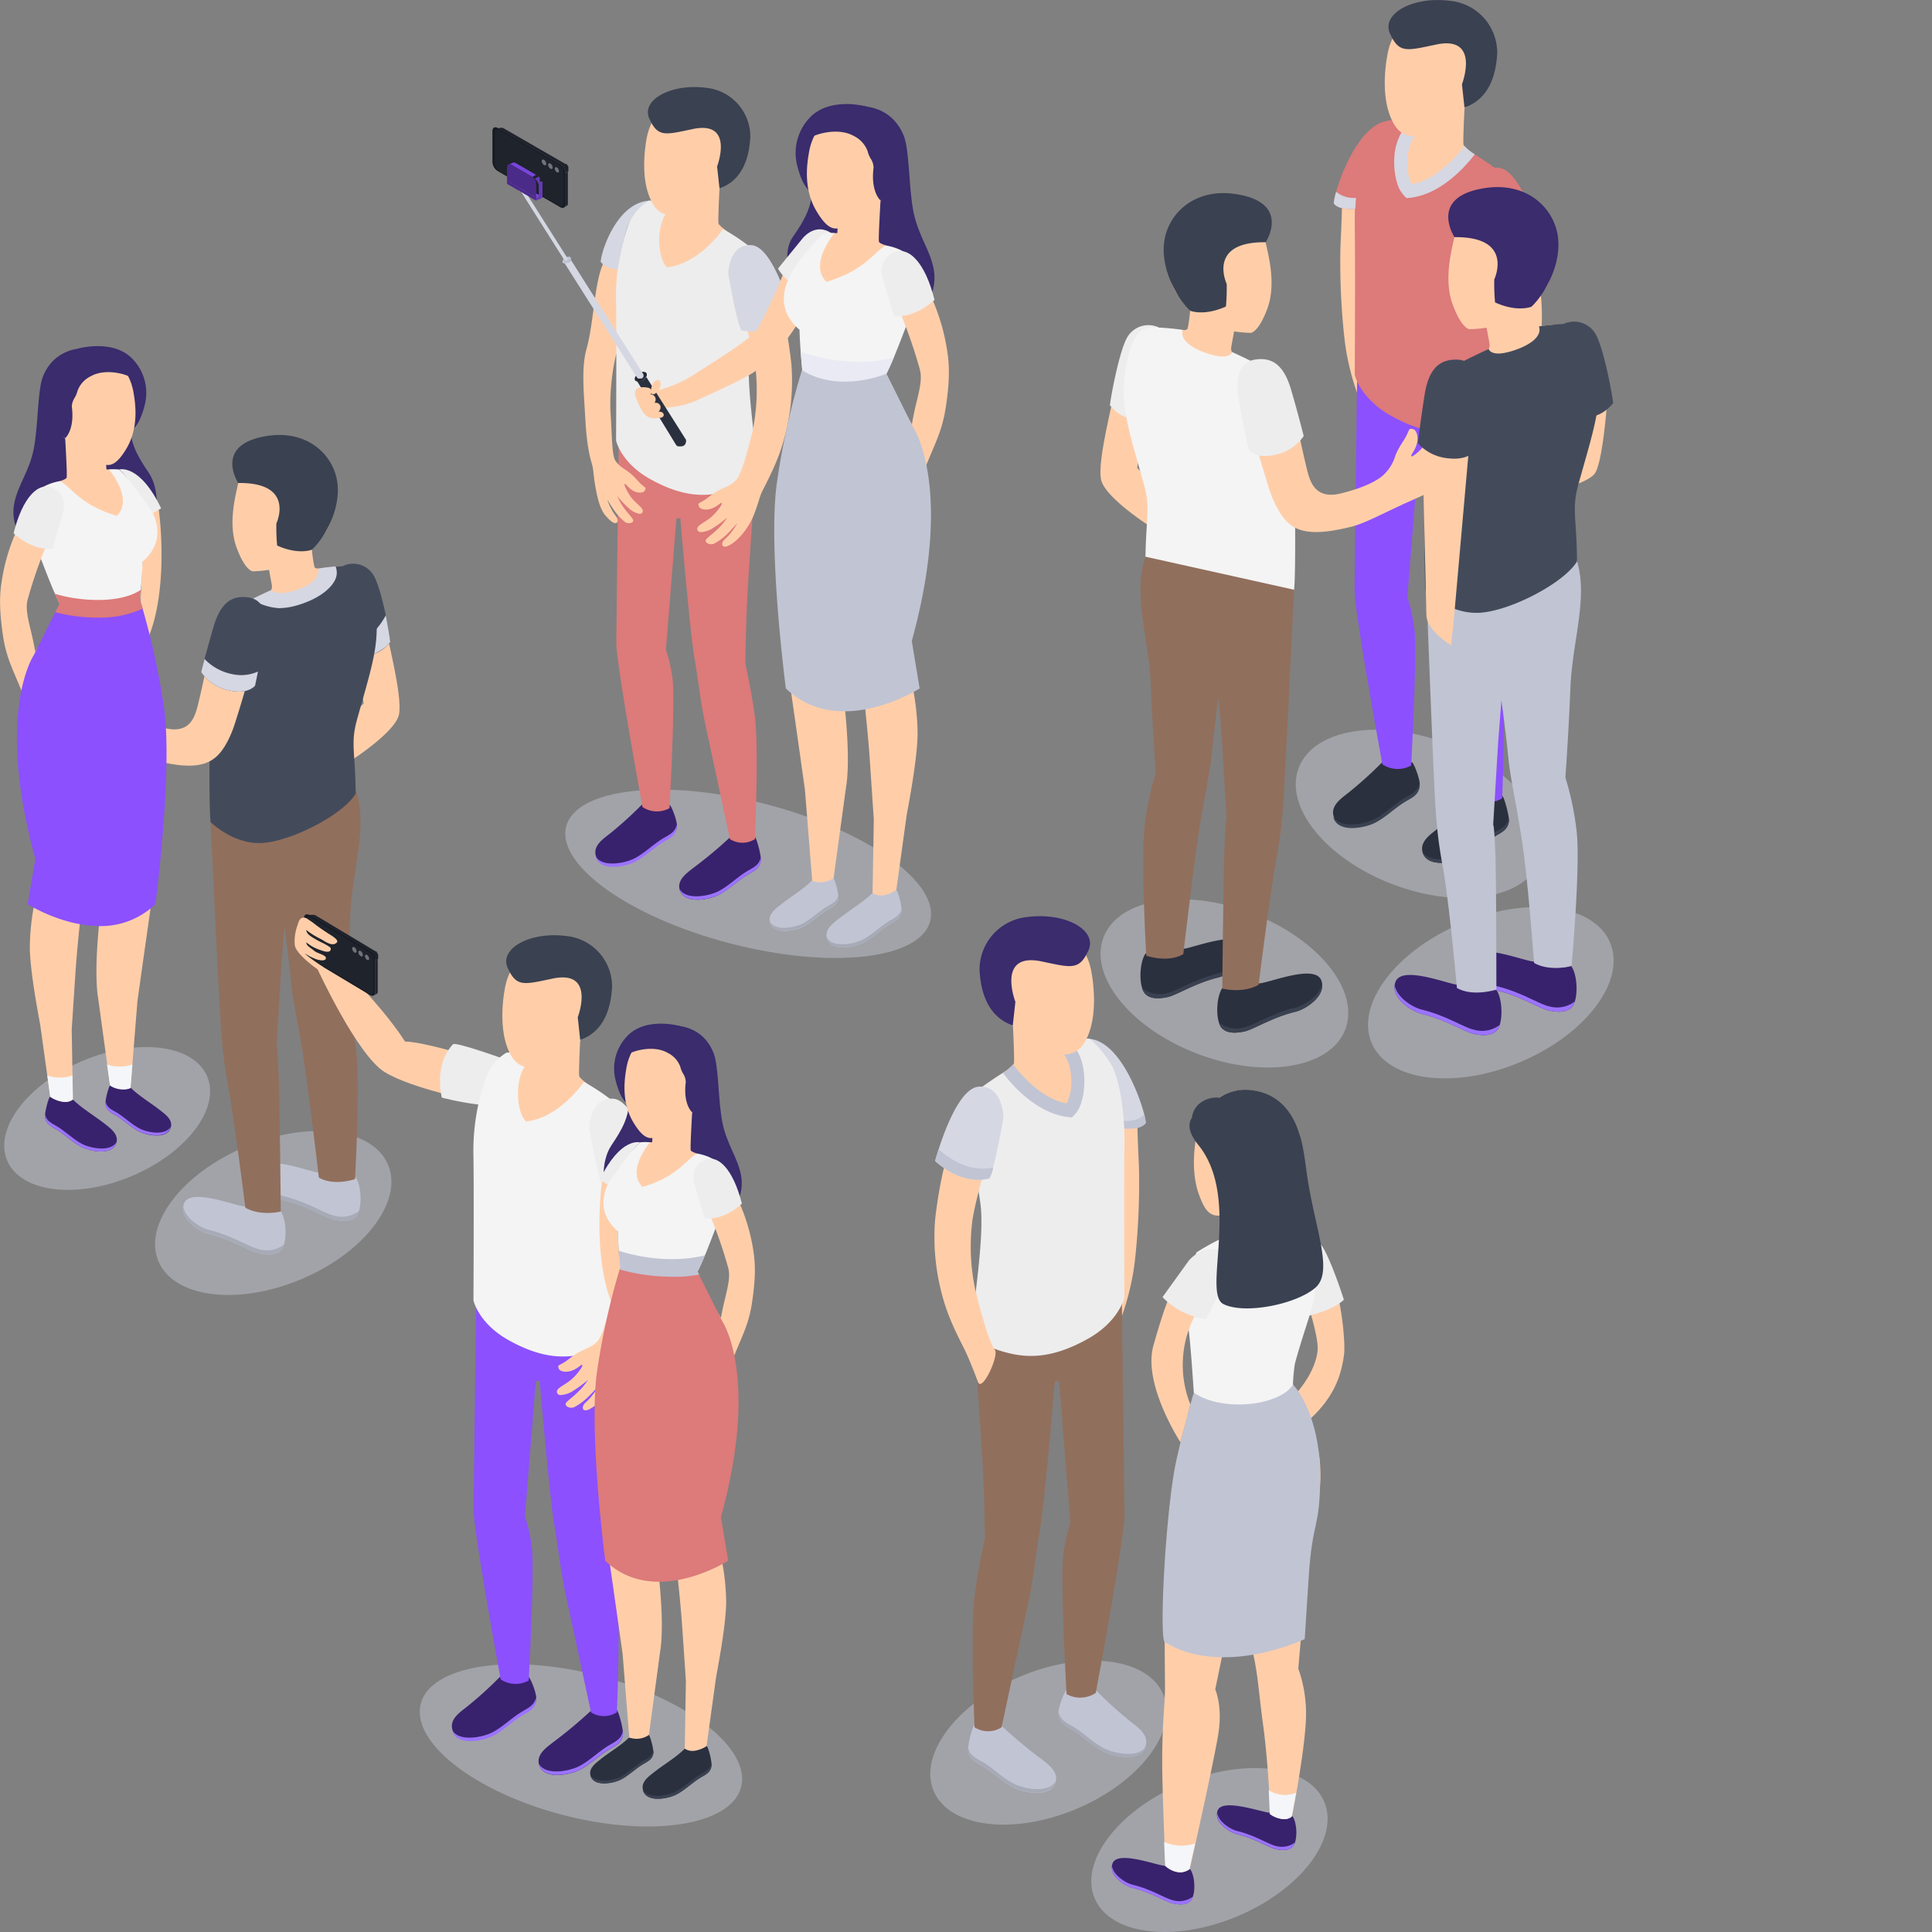 <svg xmlns="http://www.w3.org/2000/svg" viewBox="0 0 500 500"><rect x="0" y="0" width="500" height="500" fill="#808080" stroke="none"/><defs><style>.cls-1{fill:#d6d8e5;opacity:0.4;}.cls-2{fill:#3a2c6d;}.cls-3{fill:#ffcea9;}.cls-4{fill:#f4f4f4;}.cls-5{fill:#38226d;}.cls-6{fill:#9c73ff;}.cls-7{fill:#ededed;}.cls-8{fill:#434b5b;}.cls-9{fill:#c1c4d3;}.cls-10{fill:#a7abb7;}.cls-11{fill:#916f5d;}.cls-12{fill:#d5d7e2;}.cls-13{fill:#3a4151;}.cls-14{fill:#2b303f;}.cls-15{fill:#8c50ff;}.cls-16{fill:#dd7a7a;}.cls-17{fill:#252935;}.cls-18{isolation:isolate;}.cls-19{fill:#653ab8;}.cls-20{fill:#7945dc;}.cls-21{fill:#4b2b89;}.cls-22{fill:#212531;}.cls-23{fill:#1f232d;}.cls-24{fill:#171a22;}.cls-25{fill:#727379;}.cls-26{fill:#1f232b;}.cls-27{fill:#e9eaf4;}.cls-28{fill:#f4f6f9;}</style></defs><title>people_SVG</title><g id="Слой_2" data-name="Слой 2"><g id="Слой_1-2" data-name="Слой 1"><ellipse class="cls-1" cx="313.01" cy="478.78" rx="32.23" ry="18.61" transform="translate(-160.97 158.55) rotate(-22.78)"/><ellipse class="cls-1" cx="385.83" cy="256.9" rx="33.48" ry="19.51" transform="translate(-69.38 169.44) rotate(-22.78)"/><ellipse class="cls-1" cx="316.88" cy="254.5" rx="19.51" ry="33.48" transform="translate(-33.6 460.29) rotate(-69.19)"/><ellipse class="cls-1" cx="367.39" cy="210.63" rx="19.51" ry="33.48" transform="translate(39.98 479.22) rotate(-69.19)"/><ellipse class="cls-1" cx="271.34" cy="450.99" rx="32.23" ry="18.61" transform="translate(-153.46 140.25) rotate(-22.78)"/><ellipse class="cls-1" cx="150.34" cy="451.66" rx="18.61" ry="42.83" transform="translate(-324.61 483.5) rotate(-75.42)"/><ellipse class="cls-1" cx="193.62" cy="226.13" rx="18.61" ry="48.67" transform="translate(-73.96 356.6) rotate(-75.42)"/><ellipse class="cls-1" cx="70.72" cy="313.92" rx="32.23" ry="18.61" transform="translate(-116.04 51.87) rotate(-22.78)"/><ellipse class="cls-1" cx="27.74" cy="289.46" rx="28.08" ry="16.21" transform="translate(-109.92 33.32) rotate(-22.78)"/><path class="cls-2" d="M27.57,91.88C26.09,89.51,14.8,88,11.09,97.51c-1.41,3.63-1.19,12.9-2.37,18.73s-4,9.12-5,13.85.63,12.65,12,14,20.15-2.6,22.84-6.23,2.74-11.35-.05-15.49-4.92-7.52-4.85-12.92Z"/><path class="cls-3" d="M41.1,131.92s2.68,18.88-2.38,32.29-3.66-3.45-3.66-3.45l1.22-4s1-15.44.6-19.22-.33-7-.6-7.34,1-.91,1.54-1S41.1,131.92,41.1,131.92Z"/><path class="cls-2" d="M20.12,90.23s8.5-2.45,13.65,2.15A12.63,12.63,0,0,1,37.41,105c-.69,2.69-2.06,6.35-4.2,6.56S20.12,90.23,20.12,90.23Z"/><path class="cls-3" d="M16.87,113.42s.56,9.47.38,10.17-3.72,1.37-4.71,2.2,5.15,10.43,8.28,11.86,12.8-2.22,13.47-7c.62-4.43-2.77-7.88-4.07-9.08a19.91,19.91,0,0,0-2.67-.07l-.29-4.59C23,115.53,16.87,113.42,16.87,113.42Z"/><path class="cls-4" d="M36.88,145.37c0,2-.25,5.06-.44,7.26-.1,1.21-.19,2.18-.23,2.58a.76.76,0,0,1,0,.19c-9.29,5.76-20.79.82-20.79.82-.38-.75-.78-1.59-1.2-2.56-1.08-2.44-2.34-5.68-4-10C7.9,137.51,9,129.5,9.44,127.8c.42-1.46,3.47-2.88,6.13-3.29,3.09,1.72,5,6.06,14.65,9,4.5-4.36-2-12-2-12a16.41,16.41,0,0,1,2.62,0C38.13,128.67,45.44,137.88,36.88,145.37Z"/><path class="cls-3" d="M34.57,101.68h0c-1-6.09-5.36-10.69-11.63-10.32a12.1,12.1,0,0,0-11.38,12.8,12,12,0,0,0,5.31,9.26,12.6,12.6,0,0,0,1,2.66c2.23,2.59,8.14,4.23,10.09,4.26,1.68,0,3.14-1.56,4.72-4.17C35.92,110.72,35.09,104.68,34.57,101.68Z"/><path class="cls-2" d="M21,91.47c-4.4.86-8,2.1-9.22,6.43-.82,3-1.89,8.65-.87,11l.63,1.73,5.34,2.75s2.49-2.08,1.71-8.15a4.44,4.44,0,0,1,.75-2.31,7,7,0,0,0,.74-1.83,6.86,6.86,0,0,1,3.45-3.74c4-2.23,9.79-.31,10.6.5A11.59,11.59,0,0,0,21,91.47Z"/><path class="cls-3" d="M9.14,168.78c-1-6.17-2.84-10.17-2-13.56a121.58,121.58,0,0,1,7.5-20c1.95-3.84,1.35-6.51-.67-8-2.27-1.7-4.44-1-6.48,3.29C4.94,135.85,2,141.34.63,149.3c-.69,3.86-1,7.61.19,15.54.87,5.55,2.64,8.66,4.72,13.87C6.11,180.13,10,174,9.14,168.78Z"/><path class="cls-5" d="M13,283.82c2.23,1.82,5.7.56,5.86.73,2.27,2.27,5.65,4.25,8.17,6.23,1.39,1.1,3.55,2.56,3.16,4.66-.7,3.75-6.71,2.6-9,1.45s-4.12-3.05-6.27-4.39c-1.53-.95-3-1.44-3.27-3.37C11.51,288,12.6,283.78,13,283.82Z"/><path class="cls-6" d="M11.69,288.35c.29,1.85,1.78,2.36,3.3,3.3,2.18,1.36,4.1,3.31,6.37,4.46,2.09,1.06,7.32,2.11,8.79-.57-.8,3.62-6.71,2.49-8.95,1.35s-4.12-3.05-6.27-4.39c-1.53-.95-3-1.44-3.27-3.37A3.09,3.09,0,0,1,11.69,288.35Z"/><path class="cls-5" d="M28.63,280.7c2,1.66,5.12.73,5.27.88,2.08,2.08,5.16,3.87,7.46,5.69,1.27,1,3.26,2.34,2.9,4.26-.64,3.44-6.15,2.38-8.23,1.33s-3.77-2.8-5.74-4c-1.4-.87-2.78-1.32-3-3.09C27.16,284.68,28.26,280.66,28.63,280.7Z"/><path class="cls-6" d="M27.32,285c.27,1.7,1.63,2.17,3,3,2,1.24,3.76,3,5.84,4.08,1.91,1,6.7,1.94,8-.51-.73,3.31-6.14,2.27-8.2,1.23s-3.77-2.8-5.74-4c-1.4-.87-2.78-1.32-3-3.09A3.82,3.82,0,0,1,27.32,285Z"/><path class="cls-3" d="M40.64,177c-1-7.68-3.81-18.84-3.81-18.84a22.81,22.81,0,0,1-8.53,2.12c-5,.25-12.9-1.26-12.9-1.26a77.09,77.09,0,0,1-4.54,7c-2.21,3.08-6.52,9.82-5.48,21.59.68,7.69,5,40.36,5,40.36A61.33,61.33,0,0,0,7.72,245c0,4.75,1.3,12.83,2.7,20.3L13,283.82s3.42,2.47,5.86.73l-.3-18.15c.29-4.44.73-11,1-15.18.46-6.81,1.68-17.64,2-20.34s1.22-7.42,1.63-12.72S25.64,186,25.64,186l.27,5s.27,8.17,1.44,18.26,1.59,14.56,1.59,14.56a21.69,21.69,0,0,0-2.3,6.52c-.21,2.18-2.7,19.43-1.21,28.2l3.06,22.31a5.85,5.85,0,0,0,5.28.69l1.8-22.48c1.2-8.56,3.76-26.69,4.15-29,.51-3.1.94-4.63,1.53-14.38S41.62,184.71,40.64,177Z"/><path class="cls-7" d="M3.52,138s4.6,4.57,10.05,4l2.61-8.91s1.71-4.66-2.27-6.7S5.8,128.83,3.52,138Z"/><path class="cls-7" d="M30.86,121.5s5.26-1.6,10.84,10.05l-2.09,1.26S34.12,124.5,30.86,121.5Z"/><path class="cls-3" d="M99.64,161.25c.4,3.47,4.53,18.43,3.64,23.55s-15,13.7-15,13.7l-2-8.77,7.82-7.67L92,167.53Z"/><path class="cls-8" d="M101,166.16a9.16,9.16,0,0,1-.94,1l0,.05a8.88,8.88,0,0,1-3.48,2.08h0a6.37,6.37,0,0,1-2.78.18l-.63-2.85-4.38-20.16a6.17,6.17,0,0,1,7.86,2.37c1.17,1.92,2.35,6.43,3.2,10.41C100.45,162.45,100.92,165.26,101,166.16Z"/><path class="cls-9" d="M72.56,313.32a12.15,12.15,0,0,1-9.15-1.11c-2.2.07-14.16-5-15.79-.75-1.42,3.76,3.76,7.25,6.53,7.92,6,1.46,10.51,4.48,12.93,5,1.81.38,4.15.63,5.59-.79C74.4,321.87,74.25,315.56,72.56,313.32Z"/><path class="cls-10" d="M67.08,323.32c-2.42-.51-6.89-3.52-12.93-5-2.32-.57-6.32-3.1-6.72-6.13-.54,3.47,4.13,6.54,6.72,7.17,6,1.46,10.51,4.48,12.93,5,1.81.38,4.15.63,5.59-.79a3.51,3.51,0,0,0,.8-1.45A7.25,7.25,0,0,1,67.08,323.32Z"/><path class="cls-9" d="M92,304.61a12.15,12.15,0,0,1-9.15-1.11c-2.2.07-14.16-5.05-15.79-.76-1.42,3.77,3.76,7.26,6.53,7.93,6,1.46,10.51,4.48,12.93,5,1.81.38,4.15.63,5.59-.79C93.8,313.16,93.65,306.85,92,304.61Z"/><path class="cls-10" d="M86.48,314.61c-2.42-.51-6.89-3.52-12.93-5-2.32-.57-6.32-3.11-6.72-6.13C66.29,307,71,310,73.55,310.67c6,1.46,10.51,4.48,12.93,5,1.81.38,4.15.63,5.59-.79a3.57,3.57,0,0,0,.8-1.45A7.25,7.25,0,0,1,86.48,314.61Z"/><path class="cls-11" d="M92.2,272.11A72.66,72.66,0,0,0,89.44,259s.82-11.31,1.23-22c.47-12.17,4.69-22.88,1.36-32.58L54.5,212.76s2.27,48.49,2.77,54.36A112.15,112.15,0,0,0,59,280.73c1.71,9.42,4.49,31.81,4.49,31.81,4,2.31,9.18,1,9.18,1s-.28-28.32-.54-35.1c-.31-8.28-.56-7.65-.56-7.65l1.24-20.63.81-10.26s1,7.53,1.71,14.26c.59,5.86,2,11.17,3.59,22.09,1.37,9.47,3.6,28.51,3.6,28.51,4,2.3,9.36.39,9.36.39S93.27,280.33,92.2,272.11Z"/><path class="cls-3" d="M86.72,146.71c-2.86.14-5,.87-5.35,0a36.61,36.61,0,0,1-.65-4.47c.33-.82.61-1.72.61-1.72,3.59-2.2,4.73-6.08,5.2-10.6.8-7.72-3.37-14.48-11.09-15.29-7.26-.75-12.6,4.35-14,11.35-.77,3.46-2.3,10-.23,15.68,1.15,3.18,2.64,5.71,4.13,6.2a34.74,34.74,0,0,0,4.29-.38h0s.38,2.14.65,3.52.16,2.1-2.58,3.79,4.14,5.16,8.64,4.82,9.56-3.06,11-6C88.81,150.44,88.68,146.61,86.72,146.71Z"/><path class="cls-12" d="M101,166.16a9.16,9.16,0,0,1-.94,1l0,.05a12.52,12.52,0,0,1-3.48,2.08h0a9.36,9.36,0,0,1-2.43.59l-2.61-2.33a14.41,14.41,0,0,0,1.63-.93,19.55,19.55,0,0,0,4.6-4.26,18.81,18.81,0,0,0,2.08-3.12C100.45,162.45,100.92,165.26,101,166.16Z"/><path class="cls-8" d="M92.46,186c-1.81,6.43-.5,8.25-.41,19.41-3.15,5.28-16.12,12.09-23.82,12.73s-13.72-5.38-13.72-5.38c-.44-3.26-.39-22.15.11-34.88.44-11,1.86-17.52,5.09-19.77a53.17,53.17,0,0,1,5.48-3c2.4-1.19,4.64-2.21,4.92-2.34l0,0a.28.28,0,0,0,0,.06h0c.13.33,1,1.94,5.83.42,5.3-1.66,7.32-4.05,6.61-6a.19.19,0,0,0,0-.07h0c.25,0,2.17-.32,4.36-.5.86-.08,1.77-.13,2.62-.16,3.2-.08,5.51.92,7.17,9C98.77,165.24,96.59,171.27,92.46,186Z"/><path class="cls-3" d="M42.51,188.4c6.32,1.59,7.81-2.39,8.64-5.69,2-8,3.1-15.22,4.6-19.75,1.76-5.36,3.61-6.21,6.21-7.25,3.06-1.22,5.68,1.36,4.67,8.17-1.21,8.05-2.78,13.71-5.8,23.24-.78,2.49-2.55,6.92-5.19,9-3.26,2.64-8.18,2.53-15.61.68-3.17-.79-6.65-2.69-12.65-5.48-1.61-.75-2.86-1.25-5.95-2.69a21,21,0,0,1-7.92-6.19c-1.63-2.35-1.84-3.45-1.51-4s1.15-.52,2,.46a17.17,17.17,0,0,0,4.55,4.21s-2-2.06-3.08-3.4a17.28,17.28,0,0,1-2.39-3.91c-.57-1.37.61-3.22,1.5-2.25s1.33,2,3,3.93a17.12,17.12,0,0,0,2.93,2.79,32.46,32.46,0,0,1-2.7-4.34,7.07,7.07,0,0,1-1-3.92c0-.72,1.05-1.57,2-.21.85,1.21,1.41,3.12,3.39,5.18,1.45,1.5,2.68,2.36,2.71,1.95s-.87-1.24-1.39-3,0-3.59,1-3.8.78-.14,1.55,1.49,2,2.84,2.87,5.22a10.85,10.85,0,0,0,2.6,4.48C33.06,185.06,36.5,186.89,42.51,188.4Z"/><path class="cls-13" d="M61.66,125S55,114.85,69.45,112.78c10.42-1.49,17.12,5.21,17.9,12.48.74,6.94-3.54,14.15-6.63,17-1.5.54-4.75.85-9-1.08a51.48,51.48,0,0,1-.2-5.69S76.59,124.81,61.66,125Z"/><path class="cls-14" d="M388.71,205.92c-2.69,2.2-6.66.19-6.86.39a121.12,121.12,0,0,1-9.94,8.28c-1.68,1.32-4.29,3.08-3.82,5.62.85,4.54,8.11,3.14,10.85,1.75s5-3.68,7.57-5.29c1.85-1.15,3.67-1.75,4-4.08C390.64,211.18,389.19,205.87,388.71,205.92Z"/><path class="cls-13" d="M390.43,211.64c-.35,2.24-2.15,2.86-4,4-2.64,1.63-5,4-7.7,5.38-2.53,1.28-8.84,2.56-10.62-.68,1,4.37,8.1,3,10.81,1.62s5-3.68,7.57-5.29c1.85-1.15,3.67-1.75,4-4.08A4.06,4.06,0,0,0,390.43,211.64Z"/><path class="cls-14" d="M365.35,197.24c-2.69,2.19-7.41-.2-7.61,0a103.41,103.41,0,0,1-8.87,8c-1.68,1.32-4.3,3.09-3.82,5.62.84,4.54,8.11,3.15,10.85,1.76s5-3.69,7.57-5.3c1.85-1.15,3.67-1.74,3.95-4.08C367.6,201.84,365.82,197.18,365.35,197.24Z"/><path class="cls-13" d="M367.34,202.63c-.35,2.24-2.15,2.85-4,4-2.64,1.64-5,4-7.7,5.39-2.53,1.28-8.84,2.55-10.62-.69,1,4.38,8.1,3,10.81,1.63s5-3.69,7.57-5.3c1.85-1.15,3.67-1.74,4-4.08A4,4,0,0,0,367.34,202.63Z"/><path class="cls-3" d="M347.36,48.52s.08,4.39-.45,15.25A179.32,179.32,0,0,0,348,88.09a65.51,65.51,0,0,0,5.16,18.5c1.93-9.29-.31-10.92-.31-10.92l1.1-19.74s-1.1-19.06-.66-25.83C353.56,45.8,347.36,48.52,347.36,48.52Z"/><path class="cls-15" d="M388.8,106.5c-.13,4.07-1.4,21.75-2,31.12s-.7,20.83-.7,20.83,1.62,6.81,2.66,14.83,0,33.31,0,33.31a6.37,6.37,0,0,1-6.89,0s-4.31-20.25-6.31-29.37-2.34-14.37-3.38-20c-1.25-6.84-4-38.75-4-38.75l-1.08.06-2.88,36a40.25,40.25,0,0,1,1.82,8.18c.78,5.87-.83,35.4-.83,35.4a7.15,7.15,0,0,1-7.45-.31s-7.2-39.1-7.2-45.06c0-3.93.67-55.83.67-55.83Z"/><path class="cls-3" d="M374.32,51.52c-1.49.68-4.35.32-7.17-.76a16.66,16.66,0,0,1-5.6-3.34,6.13,6.13,0,0,1-2.16-4.06c-.16-4.38,1.16-8.2,2.57-9.69A1.81,1.81,0,0,1,363,33l.72-.16.44-.13c.14,0,.29-.09.45-.12,4.19-1.25,14.41-4.8,14.41-4.8s-.45,8.89-.26,9.67a.8.8,0,0,0,.19.32,13.14,13.14,0,0,0,2,1.7c.21.17.44.33.66.5,1,.72,1.92,1.41,2.39,1.8C385.12,42.73,377.85,49.9,374.32,51.52Z"/><path class="cls-16" d="M390.71,50.59c0,.45,0,.95-.07,1.49-.33,5-1.38,9.61-2.34,15-.18,1-.35,2-.52,3s-.32,2.06-.46,3.12a34.4,34.4,0,0,0-.22,5.07c0,4,.46,8.66.95,13.13.16,1.4.32,2.77.48,4.09.06.6.13,1.18.21,1.75.39,3.28.73,6.15.84,8.09a6.44,6.44,0,0,1-.78,1.28,11,11,0,0,1-5,3.46c-.49.19-1,.37-1.53.53-.82.26-1.68.49-2.57.69a22.77,22.77,0,0,1-6.19.6,20,20,0,0,1-2.62-.26c-.49-.08-1-.17-1.5-.28s-1.31-.32-2-.52a37.65,37.65,0,0,1-7.38-3.22,22.63,22.63,0,0,1-6.24-5,16.62,16.62,0,0,1-2.5-3.8,9.94,9.94,0,0,1-.66-1.82s.16-28.77,0-38.19c0-2.28,0-4.36.08-6.26a3.19,3.19,0,0,1,0-.42c.08-1.62.2-3.12.37-4.52a46,46,0,0,1,1.95-9.11,13.4,13.4,0,0,1,6.29-7.3v0a3.49,3.49,0,0,1,.86-.05A8.43,8.43,0,0,1,364,32.61a1.22,1.22,0,0,1,.19.12c.69.42,1.15.79,1.24.85h0a6.15,6.15,0,0,0-1.2,1.37c-2.62,4-2.14,12.08.37,14.55C373.59,48.61,380,39,380,39s.28.14.9.49l.7.43c1,.62,2.58,1.62,4.76,3.17q.24.18.48.33c2.3,1.59,3.54,2.08,3.79,5.11,0,.05,0,.09,0,.14C390.72,49.23,390.73,49.85,390.71,50.59Z"/><path class="cls-3" d="M383.64,110.36c1.33-1.49,3.64-9.79,5-15a53.19,53.19,0,0,0,.76-18c-1.19-7.16-4.46-17.06-5.4-21.16s.29-5.84,2.12-7.5c2.14-1.94,5.32-1.36,7.38,4.34a112.14,112.14,0,0,1,5.37,24.35,56.3,56.3,0,0,1-1.59,18.37c-1.38,5.56-3.39,9.63-6,14.75-.7,1.39-2.3,5.28-3.33,8.1S382.41,111.73,383.64,110.36Z"/><path class="cls-12" d="M381.63,39.93s0,0,0,.07c-1.61,2.11-7.17,8.87-14.44,10.76a14.48,14.48,0,0,1-2.38.44l-.79.08-.57-.56a7.89,7.89,0,0,1-1.86-3.3,18.58,18.58,0,0,1-.75-6.29,14.61,14.61,0,0,1,1.87-6.88,7.21,7.21,0,0,1,1.07-1.39,3,3,0,0,1,.25-.25,3,3,0,0,1,.38-.33l.26.33.79,1h0l1.07,1.33a2.22,2.22,0,0,0-.37.38c-1.08,1.17-1.8,3.41-1.92,6a12.64,12.64,0,0,0,1.13,6.38c6.81-1.23,12.4-8.24,13.63-9.88a13.14,13.14,0,0,0,2,1.7Z"/><path class="cls-3" d="M359,14.58h0C360,7.69,365,2.47,372.08,2.86a13.66,13.66,0,0,1,7,25,13.75,13.75,0,0,1-1.1,3c-2.51,2.94-10.11,4.76-12.3,4.45-2.8-.4-4.32-1.57-5.65-4.64C357.63,25.22,358.37,18,359,14.58Z"/><path class="cls-13" d="M379,27.81h0l-.65-6s4.91-12.72-6.69-10.28c-7.67,1.62-9.59,2.32-11.92-2.82s5.89-9.77,15.65-8.48a13.48,13.48,0,0,1,12.08,13.69C387.25,17.69,386.25,25.34,379,27.81Z"/><path class="cls-16" d="M398.91,62.32s-6.34,6.3-13.83,4.49c-1.07-.73-3.64-15.46-3.64-15.46s0-8.16,6.25-7.94S398.91,62.32,398.91,62.32Z"/><path class="cls-16" d="M359.37,31.25a29.13,29.13,0,0,0-5.31,6.41c-2,3.43-2.83,9.83-3.13,13.53-.14,1.73-.17,2.86-.17,2.86s-4.23.51-5.6-1.42a17.58,17.58,0,0,1,.64-3C347.5,43.66,352.4,32,359.37,31.25Z"/><path class="cls-3" d="M288.66,99.84c-.41,3.55-4.65,18.88-3.74,24.13s15.39,14,15.39,14l2-9-8-7.86,2.17-14.89Z"/><path class="cls-7" d="M299.86,84.73a6.34,6.34,0,0,0-8.06,2.44c-2.13,3.53-4.35,15.63-4.55,17.7,0,0,3,4.13,7.48,3.44Z"/><path class="cls-14" d="M316.4,255.63a12.43,12.43,0,0,0,9.37-1.13c2.26.07,14.51-5.18,16.18-.78,1.46,3.86-3.85,7.44-6.69,8.12-6.19,1.5-10.77,4.59-13.25,5.11-1.85.39-4.25.65-5.73-.81C314.51,264.4,314.67,257.93,316.4,255.63Z"/><path class="cls-13" d="M322,265.88c2.48-.52,7.06-3.61,13.25-5.11,2.38-.57,6.47-3.17,6.89-6.27.55,3.55-4.24,6.7-6.89,7.34-6.19,1.5-10.77,4.59-13.25,5.11-1.85.39-4.25.65-5.73-.81a3.65,3.65,0,0,1-.81-1.48A7.42,7.42,0,0,0,322,265.88Z"/><path class="cls-14" d="M296.52,246.71a12.51,12.51,0,0,0,9.38-1.13c2.25.06,14.51-5.18,16.17-.78,1.46,3.86-3.84,7.43-6.68,8.12-6.19,1.5-10.77,4.58-13.26,5.11-1.85.39-4.25.64-5.72-.81C294.64,255.47,294.79,249,296.52,246.71Z"/><path class="cls-13" d="M302.13,257c2.49-.53,7.07-3.61,13.26-5.11,2.37-.58,6.47-3.18,6.88-6.27.55,3.55-4.24,6.7-6.88,7.34-6.19,1.5-10.77,4.58-13.26,5.11-1.85.39-4.25.64-5.72-.81a3.65,3.65,0,0,1-.81-1.48A7.4,7.4,0,0,0,302.13,257Z"/><path class="cls-3" d="M301.9,85c2.92.14,5.1.89,5.47,0A39.48,39.48,0,0,0,308,80.4c-.34-.85-.63-1.76-.63-1.76-3.68-2.26-4.84-6.24-5.32-10.87-.83-7.91,3.45-14.83,11.36-15.66,7.43-.77,12.9,4.45,14.36,11.63.79,3.54,2.36,10.24.24,16.07-1.18,3.25-2.71,5.84-4.23,6.34a34.7,34.7,0,0,1-4.4-.38h0s-.39,2.2-.66,3.61-.17,2.15,2.64,3.88-4.25,5.29-8.86,4.94-9.79-3.13-11.21-6.11C299.75,88.76,299.89,84.85,301.9,85Z"/><path class="cls-4" d="M306.13,85.38c-.81,2,1.25,4.5,6.75,6.22s6-.49,6-.49,8.06,3.67,10.68,5.51c3.31,2.3,4.77,9,5.21,20.25.52,13,.56,32.4.13,35.74,0,0-6.17,6.15-14.06,5.5s-21.18-7.64-24.4-13c.09-11.44,1.42-13.3-.43-19.89-4.23-15.08-6.47-21.26-4.41-31.28,1.7-8.26,4.08-9.29,7.35-9.21A67.48,67.48,0,0,1,306.13,85.38Z"/><path class="cls-3" d="M347.18,127.66c-6.47,1.63-8-2.45-8.85-5.84-2.06-8.19-3.17-15.58-4.71-20.23-1.8-5.48-3.7-6.35-6.37-7.42-3.12-1.26-5.81,1.39-4.77,8.36,1.23,8.26,2.85,14,5.93,23.82.81,2.55,2.62,7.08,5.32,9.27,3.34,2.7,8.38,2.59,16,.69,3.24-.81,6.81-2.75,12.95-5.61,1.65-.77,2.93-1.29,6.1-2.76a21.63,21.63,0,0,0,8.12-6.34c1.66-2.4,1.88-3.53,1.54-4.08s-1.18-.53-2.06.48a17.7,17.7,0,0,1-4.66,4.31s2-2.11,3.15-3.49a17.4,17.4,0,0,0,2.45-4c.59-1.4-.62-3.3-1.53-2.31s-1.36,2-3,4a17,17,0,0,1-3,2.86,32.06,32.06,0,0,0,2.77-4.45,7.42,7.42,0,0,0,1-4c0-.73-1.08-1.6-2-.21C370.6,112,370,113.91,368,116c-1.48,1.54-2.74,2.42-2.78,2s.9-1.27,1.43-3.06,0-3.68-1-3.89-.8-.15-1.59,1.53-2,2.91-2.95,5.35a10.94,10.94,0,0,1-2.66,4.58C356.87,124.23,353.34,126.11,347.18,127.66Z"/><path class="cls-7" d="M324.86,93.05c4.32-.64,7.38,1.31,9.29,7.86s3.25,11.94,3.25,11.94a11.8,11.8,0,0,1-7.25,4.81c-5.18,1.25-7-1.22-7-1.22s-1.43-6.87-2.33-11.55S319.5,93.84,324.86,93.05Z"/><path class="cls-13" d="M327.56,62.69s6.84-10.39-8-12.5C308.91,48.66,302,55.52,301.25,63c-.76,7.11,3.62,14.5,6.79,17.43,1.54.55,4.86.87,9.23-1.11a54,54,0,0,0,.2-5.83S312.27,62.51,327.56,62.69Z"/><path class="cls-3" d="M416,103s-1.15,17.26-3.41,19.74-9.92,4.18-9.92,4.18l-5.89,9.7s5.38-30.85,6.55-31.59S416,103,416,103Z"/><path class="cls-8" d="M404.65,83.83a6.45,6.45,0,0,1,8.21,2.48c2.17,3.59,4.42,15.92,4.63,18,0,0-3.05,4.2-7.61,3.5Z"/><path class="cls-5" d="M387.18,256.05a12.65,12.65,0,0,1-9.55-1.15c-2.3.07-14.78-5.27-16.48-.79-1.48,3.93,3.92,7.57,6.81,8.27,6.31,1.53,11,4.67,13.5,5.2,1.89.4,4.33.66,5.83-.82C389.1,265,388.94,258.4,387.18,256.05Z"/><path class="cls-6" d="M381.46,266.49c-2.53-.53-7.19-3.67-13.5-5.2-2.42-.59-6.59-3.23-7-6.39-.56,3.62,4.32,6.83,7,7.48,6.31,1.53,11,4.67,13.5,5.2,1.89.4,4.33.66,5.83-.82a3.61,3.61,0,0,0,.83-1.51A7.52,7.52,0,0,1,381.46,266.49Z"/><path class="cls-5" d="M406.61,250a12.63,12.63,0,0,1-9.54-1.15c-2.3.07-14.78-5.27-16.48-.79-1.49,3.93,3.92,7.57,6.81,8.27,6.3,1.53,11,4.67,13.5,5.2,1.88.4,4.33.66,5.83-.82C408.53,258.92,408.38,252.34,406.61,250Z"/><path class="cls-6" d="M400.9,260.44c-2.54-.54-7.2-3.68-13.5-5.21-2.42-.58-6.59-3.23-7-6.39-.56,3.62,4.32,6.83,7,7.48,6.3,1.53,11,4.67,13.5,5.2,1.88.4,4.33.66,5.83-.82a3.73,3.73,0,0,0,.83-1.51A7.57,7.57,0,0,1,400.9,260.44Z"/><path class="cls-9" d="M408,214.89a75.34,75.34,0,0,0-2.88-13.67s.86-11.79,1.29-23c.49-12.69,4.89-23.86,1.42-34l-38.66,8.6s1.87,50.71,2.39,56.84a114.15,114.15,0,0,0,1.76,14.21c1.78,9.82,3.73,31.81,3.73,31.81,4.14,2.4,10.21.42,10.21.42s0-27.52-.24-34.6c-.33-8.64-.59-8-.59-8l1.3-21.53.84-10.71s1.09,7.86,1.79,14.88c.62,6.12,2.1,11.66,3.75,23.05,1.43,9.89,2.9,30,2.9,30,4.15,2.4,9.72.75,9.72.75S409.11,223.47,408,214.89Z"/><path class="cls-3" d="M402.57,84c-3,.15-5.2.91-5.57,0a38.41,38.41,0,0,1-.68-4.66c.34-.86.64-1.79.64-1.79,3.74-2.31,4.93-6.36,5.42-11.07.84-8.06-3.51-15.11-11.57-15.95-7.58-.79-13.15,4.53-14.64,11.84-.8,3.61-2.39,10.43-.24,16.37,1.21,3.31,2.76,6,4.31,6.46a36.19,36.19,0,0,0,4.49-.39h0s.4,2.24.68,3.68.17,2.19-2.69,4,4.32,5.39,9,5,10-3.19,11.42-6.22C404.76,87.93,404.62,83.94,402.57,84Z"/><path class="cls-8" d="M398.26,84.48c.82,2.06-1.27,4.58-6.88,6.34s-6.1-.5-6.1-.5-8.21,3.74-10.89,5.61c-3.36,2.35-4.85,9.15-5.3,20.63-.53,13.29-.57,33-.13,36.4,0,0,6.28,6.26,14.32,5.6s21.57-7.77,24.85-13.27c-.09-11.65-1.45-13.54.44-20.26,4.31-15.36,6.59-21.65,4.49-31.86-1.73-8.42-4.16-9.46-7.48-9.38A68.55,68.55,0,0,0,398.26,84.48Z"/><path class="cls-3" d="M376,163.19l4.09-46.27-8.62-4.57-3.37,2.82,1,41.56h0l0,1.14v0l.06,1.46s-.2,3.5,6.4,7.68c0,0,.11-1.09.2-2.12h0l.15-1.72Z"/><path class="cls-8" d="M377.05,93.07c-4.45-.09-7.29,2.27-8.37,9.14s-1.75,12.48-1.75,12.48a12,12,0,0,0,7.95,3.93c5.39.6,6.95-2.14,6.95-2.14s.57-7.13.87-12S382.56,93.18,377.05,93.07Z"/><path class="cls-2" d="M376.43,61.38s-7-10.59,8.12-12.74c10.88-1.56,17.87,5.43,18.68,13,.77,7.24-3.69,14.77-6.91,17.75-1.57.56-5,.89-9.4-1.13a54.17,54.17,0,0,1-.21-5.94S392,61.19,376.43,61.38Z"/><path class="cls-5" d="M195.24,216.47c-2.53,2.06-6.27.17-6.46.36a110.71,110.71,0,0,1-9.36,7.79c-1.58,1.25-4,2.91-3.6,5.3.8,4.28,7.64,3,10.22,1.65s4.69-3.47,7.13-5c1.74-1.08,3.46-1.64,3.73-3.84C197.06,221.41,195.69,216.41,195.24,216.47Z"/><path class="cls-6" d="M196.87,221.85c-.34,2.11-2,2.69-3.76,3.76-2.48,1.55-4.67,3.77-7.25,5.08-2.38,1.2-8.33,2.4-10-.65.91,4.12,7.63,2.83,10.18,1.53s4.69-3.47,7.13-5c1.74-1.08,3.46-1.64,3.73-3.84A4,4,0,0,0,196.87,221.85Z"/><path class="cls-5" d="M173.24,208.28c-2.54,2.07-7-.19-7.16,0a96.21,96.21,0,0,1-8.36,7.55c-1.58,1.25-4.05,2.91-3.6,5.3.79,4.27,7.64,3,10.22,1.65s4.68-3.47,7.13-5c1.74-1.08,3.45-1.64,3.72-3.84C175.36,212.62,173.69,208.23,173.24,208.28Z"/><path class="cls-6" d="M175.12,213.36c-.34,2.11-2,2.69-3.76,3.76-2.48,1.55-4.67,3.77-7.25,5.08-2.38,1.2-8.33,2.4-10-.65.91,4.12,7.63,2.83,10.18,1.53s4.69-3.47,7.13-5c1.74-1.08,3.46-1.64,3.73-3.84A4,4,0,0,0,175.12,213.36Z"/><path class="cls-16" d="M195.39,122.86c-.12,3.83-1.32,20.49-1.85,29.3s-.65,19.62-.65,19.62,1.52,6.42,2.5,14,0,31.37,0,31.37a6,6,0,0,1-6.49,0s-4.06-19.07-5.94-27.66-2.21-13.54-3.18-18.87c-1.18-6.44-3.72-36.5-3.72-36.5l-1,.06-2.72,33.93a37.7,37.7,0,0,1,1.72,7.7c.73,5.53-.78,33.34-.78,33.34a6.74,6.74,0,0,1-7-.29s-6.77-36.83-6.77-42.44c0-3.7.63-52.59.63-52.59Z"/><path class="cls-3" d="M166.08,125.44c-1.1-.94-1.79-2.12-3.46-3.32-1.46-1.06-2.53-1.59-3.41-3s-.83-6.9-1.17-11.84c-.41-5.82.66-13.47,1.75-16.55,2.22-6.25,1.53-16.7,3-20.23s5.8-2.76,4.42-4.54c-1.61-2.1-7.89-3.41-10.66,1.39S153.84,82.69,151.87,90c-1,3.53-1.1,7.26-.61,14.74.34,5.23.43,10.35,1.94,15.37.41,1.37.37,2.87.84,5.57s1.13,5.93,2.61,7.68,2.3,2.14,2.78,2,.65-.79.06-1.66a14.19,14.19,0,0,1-2.32-4.41s1.19,2,2,3.1a14,14,0,0,0,2.54,2.67c.94.73,2.63.2,2.06-.7s-1.25-1.44-2.44-3.11a14,14,0,0,1-1.56-2.86,26.28,26.28,0,0,0,2.81,3,5.72,5.72,0,0,0,2.85,1.58c.56.12,1.43-.49.58-1.51s-2.13-1.74-3.32-3.72c-.87-1.43-1.28-2.57-.95-2.51s.78.94,2,1.7,2.8.74,3.15,0S167.19,126.38,166.08,125.44Z"/><path class="cls-3" d="M186.2,48.74s-.43,8.36-.25,9.1,3.84,3.19,4.91,4.07-5.79,7.63-9.11,9.16-13.88-2.5-14.06-7.68,1.8-9.52,3.42-9.75S186.2,48.74,186.2,48.74Z"/><path class="cls-7" d="M187.13,59.29s-6.06,9-14.53,9.89c-2.67-2.63-2.91-12,.78-15,0,0-3.39-2.74-5.72-2.21a12,12,0,0,0-5.22,6.67,54.49,54.49,0,0,0-3,19.36c.14,8.87,0,36,0,36s1.19,5.73,8.85,10,13.34,4.68,18.53,3.47c4.29-1,7.83-2.51,9.31-5.62-.39-6.22-3.16-22.44-2.13-30.26s2.69-13.66,3.12-20-.83-6.19-4-8.44A48.71,48.71,0,0,0,187.13,59.29Z"/><path class="cls-3" d="M182.05,129.58c1.36-.79,2.32-1.92,4.33-2.88,1.77-.85,3-1.21,4.22-2.57s2.75-6.88,4.06-12.08a52.53,52.53,0,0,0,.75-17.82c-1.18-7.1-4.42-16.92-5.35-21s.29-5.8,2.1-7.44c2.12-1.93,5.28-1.35,7.32,4.3a111.87,111.87,0,0,1,5.33,24.15,55.63,55.63,0,0,1-1.59,18.21c-1.36,5.52-3.35,9.56-5.92,14.63-.7,1.38-.87,2.58-1.9,5.37a18.37,18.37,0,0,1-4.79,7.35c-1.92,1.59-2.86,1.85-3.35,1.61s-.54-1,.26-1.79a15.11,15.11,0,0,0,3.32-4.27s-1.65,1.89-2.73,2.93a14.92,14.92,0,0,1-3.22,2.37c-1.15.6-2.85-.29-2.07-1.14s1.61-1.29,3.2-2.86a15,15,0,0,0,2.21-2.75,28.15,28.15,0,0,1-3.58,2.67,6.24,6.24,0,0,1-3.34,1.14c-.62,0-1.43-.8-.33-1.72s2.61-1.46,4.26-3.34c1.2-1.37,1.86-2.5,1.49-2.5s-1,.85-2.49,1.43-3.12.26-3.37-.56S180.69,130.38,182.05,129.58Z"/><path class="cls-3" d="M167.27,36.28h0c1-6.49,5.68-11.41,12.37-11a12.87,12.87,0,0,1,6.56,23.5,13.43,13.43,0,0,1-1,2.84c-2.36,2.77-9.52,4.48-11.58,4.18-2.64-.38-4.07-1.48-5.33-4.36C166,46.3,166.73,39.49,167.27,36.28Z"/><path class="cls-13" d="M186.2,48.74h0l-.62-5.66s4.63-12-6.3-9.68c-7.22,1.52-9,2.17-11.22-2.67s5.54-9.19,14.74-8a12.71,12.71,0,0,1,11.38,12.89C193.93,39.2,193,46.41,186.2,48.74Z"/><path class="cls-12" d="M204.91,81.24s-6,5.94-13,4.23c-1-.69-3.44-14.56-3.44-14.56s0-7.68,5.9-7.48S204.91,81.24,204.91,81.24Z"/><path class="cls-12" d="M159.86,69.74s-3.12-.16-4.41-2c.24-3.1,4.22-14.9,12.21-15.78a14.84,14.84,0,0,0-5,6C161.21,61.57,159.86,69.74,159.86,69.74Z"/><path class="cls-3" d="M179.21,97.19l.57-.37c1.93-1.26,14.82-9.2,16.08-11.37a126.61,126.61,0,0,0,9-20.47c1.35-4.3,3.75-5.87,6.37-5.53,2.94.39,4,2.53,2.45,7.21-2,5.89-3.82,12.13-8.59,19.13a39.43,39.43,0,0,1-4.71,5.77,51.65,51.65,0,0,1-4.74,4.38c-2.49,1.91-11.16,5.76-14,7.08a23.22,23.22,0,0,1-9.22,2.47,3.52,3.52,0,0,1-2-.42,2.6,2.6,0,0,1-1-1.82,8,8,0,0,1,.12-2.13A29.79,29.79,0,0,0,179.21,97.19Z"/><path class="cls-2" d="M216.67,29.35c1.55-2.49,13.37-4.13,17.26,5.89,1.47,3.8,1.24,13.51,2.48,19.61s4.14,9.56,5.18,14.51S240.93,82.6,229,84.07s-19-3.23-21.83-7-5-11.38-2-15.72,5.15-7.87,5.08-13.52Z"/><path class="cls-2" d="M224.48,27.62s-8.91-2.57-14.31,2.24a13.23,13.23,0,0,0-3.8,13.2c.72,2.81,2.16,6.64,4.39,6.86S224.48,27.62,224.48,27.62Z"/><path class="cls-7" d="M210.78,75.77s-6.67-1.23-9.43-6.27L207.46,62s3-4.25,7.13-2S217.29,68.37,210.78,75.77Z"/><path class="cls-3" d="M227.88,51.9s-.59,9.92-.41,10.65,3.9,1.43,4.94,2.3S227,75.78,223.74,77.27,210.33,75,209.63,69.91c-.65-4.64,2.9-8.25,4.27-9.51a21.73,21.73,0,0,1,2.79-.07l.3-4.81C221.43,54.11,227.88,51.9,227.88,51.9Z"/><path class="cls-4" d="M234.85,83.51c-1.42,3.76-2.57,6.72-3.56,9.08-.69,1.65-1.3,3-1.87,4.12,0,0-12.06,5.18-21.79-.85,0,0-.21-2.23-.42-4.82-.13-2-.27-4.12-.29-5.69-9-7.82-1.3-17.48,6.3-25a16.76,16.76,0,0,1,2.74,0s-6.78,8-2.07,12.59c10.11-3.06,12.11-7.6,15.35-9.41,2.78.43,6,1.92,6.41,3.44C236.16,68.74,237.26,77.13,234.85,83.51Z"/><path class="cls-3" d="M209.34,39.6h0c1-6.37,5.61-11.19,12.18-10.8a12.63,12.63,0,0,1,6.36,23.1,12.52,12.52,0,0,1-1,2.78c-2.33,2.72-8.51,4.44-10.55,4.46-1.77,0-3.29-1.63-4.94-4.36C207.92,49.07,208.79,42.75,209.34,39.6Z"/><path class="cls-2" d="M223.56,28.92c4.61.9,8.4,2.2,9.65,6.72.86,3.12,2,9.07.91,11.57L233.46,49l-5.58,2.88s-2.61-2.17-1.8-8.54A4.48,4.48,0,0,0,225.3,41a7.36,7.36,0,0,1-.78-1.92,7.2,7.2,0,0,0-3.61-3.92c-4.16-2.33-10.25-.32-11.09.52A12.11,12.11,0,0,1,223.56,28.92Z"/><path class="cls-3" d="M236,109.87c1-6.46,3-10.65,2.07-14.2a127.37,127.37,0,0,0-7.85-20.93c-2-4-1.42-6.82.7-8.4,2.37-1.78,4.65-1,6.79,3.45,2.69,5.6,5.73,11.34,7.2,19.68.72,4,1.1,8-.2,16.28-.91,5.8-2.76,9.07-4.94,14.52C239.14,121.76,235.09,115.35,236,109.87Z"/><path class="cls-9" d="M231.94,230.34c-2.34,1.9-6,.59-6.14.76-2.37,2.38-5.91,4.45-8.55,6.53-1.45,1.14-3.72,2.68-3.31,4.87.73,3.94,7,2.73,9.4,1.52s4.32-3.19,6.56-4.59c1.61-1,3.18-1.51,3.43-3.53C233.48,234.67,232.35,230.29,231.94,230.34Z"/><path class="cls-10" d="M233.3,235.08c-.31,1.94-1.86,2.47-3.45,3.46-2.29,1.42-4.3,3.47-6.67,4.67-2.2,1.11-7.67,2.21-9.21-.6.84,3.79,7,2.6,9.37,1.41s4.32-3.19,6.56-4.59c1.61-1,3.18-1.51,3.43-3.53A3.4,3.4,0,0,0,233.3,235.08Z"/><path class="cls-9" d="M215.56,227.07c-2.13,1.74-5.36.76-5.52.92-2.17,2.18-5.4,4.06-7.81,6-1.33,1.05-3.41,2.45-3,4.46.67,3.6,6.43,2.5,8.61,1.39s3.95-2.92,6-4.2c1.47-.91,2.91-1.39,3.14-3.24C217.1,231.24,215.94,227,215.56,227.07Z"/><path class="cls-10" d="M216.93,231.61c-.28,1.78-1.71,2.27-3.16,3.17-2.1,1.3-3.94,3.18-6.11,4.28-2,1-7,2-8.43-.55.76,3.47,6.43,2.38,8.58,1.29s3.95-2.92,6-4.2c1.47-.91,2.91-1.39,3.14-3.24A3.38,3.38,0,0,0,216.93,231.61Z"/><path class="cls-3" d="M203,118.51c1-8,4-19.73,4-19.73a23.84,23.84,0,0,0,8.93,2.22c5.19.26,13.5-1.32,13.5-1.32a82.13,82.13,0,0,0,4.76,7.37c2.32,3.22,6.83,10.27,5.74,22.6-.71,8.06-5.23,42.27-5.23,42.27a64,64,0,0,1,2.77,17.75c0,5-1.35,13.43-2.82,21.25l-2.69,19.42s-3.59,2.59-6.14.76l.32-19c-.31-4.65-.77-11.52-1.07-15.9-.48-7.13-1.76-18.47-2.13-21.3s-1.27-7.77-1.71-13.32-2.52-33.7-2.52-33.7l-.29,5.28s-.27,8.56-1.5,19.12-1.66,15.25-1.66,15.25,2.13,3.93,2.41,6.83c.21,2.28,2.82,20.34,1.26,29.53l-3.2,23.36a6.16,6.16,0,0,1-5.53.73l-1.88-23.55c-1.26-9-3.94-28-4.35-30.42-.54-3.24-1-4.85-1.6-15.06S202,126.56,203,118.51Z"/><path class="cls-9" d="M229.42,96.72l6.93,13.91s10.57,15.48-.38,55.26L238,178.17s-20.74,13.31-34.62,0c0,0-4.82-36.77-2.25-53.72a194.32,194.32,0,0,1,6.46-28.8s3.4,3.75,20.88,1.27"/><path class="cls-7" d="M241.85,77.6s-4.81,4.79-10.52,4.19l-2.74-9.32s-1.78-4.89,2.38-7S239.46,68,241.85,77.6Z"/><path class="cls-14" d="M167.36,96.72v0a1.1,1.1,0,0,1,0,.18v0a1.77,1.77,0,0,1,0,.2.59.59,0,0,1-.06.14.93.93,0,0,1,0,.13c-.05.07-.09.15-.15.22l0,.06-.11.13a1.59,1.59,0,0,1-.13.13l-.15.14,0,0-.24.17,0,0-.25.14,0,0-.26.11-.05,0a2.1,2.1,0,0,1-.24.06l0,0a2.85,2.85,0,0,1-.29,0,1,1,0,0,1-.69-.18.64.64,0,0,1-.13-.15L175,115.19a.88.88,0,0,0,.82.33l.28,0h0l.16,0,.09,0h.05l0,0,.16-.06.06,0,0,0,.05,0,.15-.08,0,0,0,0,.06,0,.16-.11v0l0,0,.12-.1,0,0,.13-.13.06-.07,0-.06,0-.06c.05-.08.1-.15.14-.23v0a.42.42,0,0,0,0-.1,1.47,1.47,0,0,0,.06-.14v0a.4.4,0,0,0,0-.15v-.07s0,0,0-.06,0-.07,0-.11h0v0a.14.14,0,0,0,0-.06.19.19,0,0,0,0-.09v0l-10.6-16.77A.33.33,0,0,1,167.36,96.72Z"/><path class="cls-17" d="M166.48,96.23c.78,0,1.13.5.77,1.2a2.72,2.72,0,0,1-2.08,1.31c-.79,0-1.13-.5-.77-1.2A2.7,2.7,0,0,1,166.48,96.23Z"/><path class="cls-12" d="M147.75,66.78h0a.53.53,0,0,1,0,.13v0a.4.4,0,0,1,0,.15l0,.1s0,0,0,.08a.86.86,0,0,1-.1.16l0,0-.08.1-.09.09-.11.1,0,0a.66.66,0,0,1-.17.12l0,0a1,1,0,0,1-.17.1l0,0-.19.07h0l-.17,0h0l-.21,0a.77.77,0,0,1-.49-.13l-.09-.11,19,30a.63.63,0,0,0,.58.23l.19,0h0l.11,0,.06,0h.06l.12,0,0,0h0l0,0,.11-.06,0,0,0,0,.05,0,.11-.08h0l0,0a.27.27,0,0,1,.08-.07l0,0,.09-.1,0,0,0-.05,0,0,.1-.16v0a.64.64,0,0,0,0-.07.3.3,0,0,0,0-.1h0s0-.07,0-.11v-.09s0,0,0-.07h0v0s0,0,0,0l0-.07h0l-19-30A.22.22,0,0,1,147.75,66.78Z"/><path class="cls-9" d="M147.13,66.42c.55,0,.8.36.54.85a2,2,0,0,1-1.47.94c-.56,0-.8-.36-.54-.85A1.93,1.93,0,0,1,147.13,66.42Z"/><path class="cls-12" d="M135.7,48.58h0a.27.27,0,0,1,0,.09h0a.28.28,0,0,1,0,.09l0,.07a.14.14,0,0,1,0,.06.61.61,0,0,1-.07.1l0,0-.05.06,0,.06-.08.06v0l-.11.07,0,0-.12.06h0l-.12.05h0l-.11,0h0l-.13,0a.51.51,0,0,1-.32-.09.15.15,0,0,1,0-.06l11.38,18a.41.41,0,0,0,.38.15h.22l0,0h0l.08,0,0,0h0l0,0,.06,0,0,0h0l0,0,.07-.05h0s0,0,0,0a0,0,0,0,0,0,0l.06-.06,0,0,0,0,0,0,.07-.11h0s0,0,0,0l0-.07h0s0,0,0-.07h0v-.09h0a0,0,0,0,0,0,0l0,0h0l-11.39-18A.11.11,0,0,1,135.7,48.58Z"/><path class="cls-9" d="M135.3,48.36c.36,0,.52.23.35.55a1.28,1.28,0,0,1-1,.6c-.36,0-.52-.23-.35-.55A1.21,1.21,0,0,1,135.3,48.36Z"/><g class="cls-18"><polygon class="cls-19" points="138.76 51.13 141.59 49.48 141.59 50.28 138.75 51.93 138.76 51.13"/><polygon class="cls-20" points="131.21 46.77 134.05 45.12 141.59 49.48 138.76 51.13 131.21 46.77"/><polygon class="cls-21" points="138.76 51.13 138.75 51.93 131.21 47.58 131.21 46.77 138.76 51.13"/></g><path class="cls-22" d="M146.31,44.84l0,8a1.36,1.36,0,0,1,0,.29h0a.85.85,0,0,1-.08.24h0a.86.86,0,0,1-.1.16l0,0a.57.57,0,0,1-.15.12l.79-.46a.57.57,0,0,0,.15-.12l0,0,0-.06.05-.09h0l0-.07,0-.07s0,0,0-.07v0h0v0a.13.13,0,0,1,0-.06v-.07a.13.13,0,0,0,0-.06v-.07h0l0-8Z"/><path class="cls-23" d="M147.1,44.31v-.06a.17.17,0,0,0,0-.07v-.06a.2.2,0,0,1,0-.07h0s0,0,0-.06,0,0,0-.07a.64.64,0,0,0,0-.07.24.24,0,0,0,0-.08v0h0a.19.19,0,0,0,0-.07.19.19,0,0,1,0-.07l0-.07,0-.06,0-.05h0l0-.06a.3.3,0,0,1,0-.08l0-.08,0-.09h0v0l-.1-.16-.09-.12h0l-.06-.08-.05-.06,0-.06-.06-.06h0l0,0-.06-.06-.06-.05-.06-.06,0,0h0l-.06,0-.06,0-.06,0-.06,0h0l-16.19-9.35,0,0-.06,0,0,0-.06,0-.05,0h-.06l0,0h-.4l-.09,0-.11,0-.79.46A.68.68,0,0,1,128,33h0a.6.6,0,0,1,.23,0h0a.79.79,0,0,1,.25,0h0a1.11,1.11,0,0,1,.27.13L145,42.48l.27.18h0a2.73,2.73,0,0,1,.25.23h0a3,3,0,0,1,.23.27h0a2.23,2.23,0,0,1,.2.3h0l.16.32h0c0,.12.09.23.13.34h0c0,.12.06.23.08.34h0c0,.12,0,.23,0,.34l.79-.46Z"/><path class="cls-24" d="M145,42.48a3,3,0,0,1,1.36,2.36l0,8c0,.86-.62,1.21-1.37.78l-16.19-9.35a3,3,0,0,1-1.36-2.36l0-8c0-.87.62-1.22,1.37-.78Z"/><g class="cls-18"><path class="cls-25" d="M144.12,43.29a1.28,1.28,0,0,1,.58,1c0,.37-.26.52-.59.34a1.33,1.33,0,0,1-.59-1C143.53,43.25,143.79,43.1,144.12,43.29Z"/><path class="cls-26" d="M144.82,42.72a2.44,2.44,0,0,1,1.09,1.91l0,8c0,.69-.5,1-1.1.63l-15.66-9.05a2.42,2.42,0,0,1-1.1-1.9l0-8c0-.69.5-1,1.11-.63Zm-4,0c.33.19.59,0,.6-.33a1.3,1.3,0,0,0-.59-1c-.33-.19-.59,0-.59.33a1.28,1.28,0,0,0,.58,1m3.33,1.93c.33.18.59,0,.59-.34a1.28,1.28,0,0,0-.58-1c-.33-.19-.59,0-.6.33a1.33,1.33,0,0,0,.59,1m-1.66-1c.32.19.59,0,.59-.33a1.27,1.27,0,0,0-.59-1c-.32-.19-.59,0-.59.33a1.27,1.27,0,0,0,.59,1"/></g><path class="cls-25" d="M142.45,42.33a1.27,1.27,0,0,1,.59,1c0,.37-.27.52-.59.33a1.27,1.27,0,0,1-.59-1C141.86,42.29,142.13,42.14,142.45,42.33Z"/><path class="cls-25" d="M140.79,41.37a1.3,1.3,0,0,1,.59,1c0,.37-.27.52-.6.33a1.28,1.28,0,0,1-.58-1C140.2,41.33,140.46,41.18,140.79,41.37Z"/><path class="cls-20" d="M133.28,42.09l0,0-.05,0,0,0,0,0,0,0h-.41l-.08,0-.09,0-1,.55a.55.55,0,0,1,.36-.07h0a1,1,0,0,1,.44.15l5.33,3.07.94-.55Z"/><path class="cls-19" d="M139.71,47v-.39l0-.05v0h0v-.06l0-.06,0,0,0-.05,0-.06,0-.05,0-.06,0-.07a.25.25,0,0,0,0-.07h0l-.08-.14a.36.36,0,0,1-.07-.1l0-.06s0,0-.05-.05a.1.1,0,0,0,0,0l0,0h0l0,0,0,0-.05,0,0,0-.05,0-.05,0,0,0-.05,0,0,0h0l-.94.55a2,2,0,0,1,.42.35h0a2.69,2.69,0,0,1,.34.47h0a2.24,2.24,0,0,1,.23.53h0a1.7,1.7,0,0,1,.09.54v3.52l.94-.55V47Z"/><path class="cls-21" d="M137.67,45.71a2.46,2.46,0,0,1,1.1,1.91v3.52l-7.55-4.35V43.26c0-.7.5-1,1.12-.62Z"/><path class="cls-3" d="M167.65,100.33a1.35,1.35,0,0,1,1,.73.72.72,0,0,1-.51,1,1.34,1.34,0,0,1,1.21,2.21,1.29,1.29,0,0,1,1.52.69,1.4,1.4,0,0,1-.45,1.55,2.92,2.92,0,0,1,.88.17.81.81,0,0,1,.47.82.8.8,0,0,1-.46.52,2.35,2.35,0,0,1-.7.14,6.27,6.27,0,0,1-.86.09,4.74,4.74,0,0,1-1.87-.25,4.15,4.15,0,0,1-1.75-1.84,15.65,15.65,0,0,1-1.41-2.84c-.32-.85-.76-2.18.19-2.8a2.13,2.13,0,0,1,1.14-.29A5.87,5.87,0,0,1,167.65,100.33Z"/><path class="cls-3" d="M168.46,100.93a1,1,0,0,0,.24,1,.74.74,0,0,0,.77,0,2.29,2.29,0,0,0,.58-.54,5.58,5.58,0,0,0,.77-1.12c.33-.7.28-2.15-.83-1.88S168.61,100.08,168.46,100.93Z"/><path class="cls-9" d="M252.29,446.34c2.73,2.23,6.77.2,7,.4a125,125,0,0,0,10.1,8.41c1.7,1.34,4.36,3.13,3.88,5.71-.86,4.61-8.24,3.19-11,1.78s-5.06-3.74-7.7-5.38c-1.88-1.17-3.72-1.77-4-4.15C250.33,451.68,251.8,446.29,252.29,446.34Z"/><path class="cls-10" d="M250.54,452.16c.36,2.27,2.19,2.9,4.05,4,2.68,1.67,5,4.07,7.82,5.47,2.57,1.31,9,2.6,10.79-.69-1,4.44-8.23,3.05-11,1.65s-5.06-3.74-7.7-5.38c-1.88-1.17-3.72-1.77-4-4.15A4.08,4.08,0,0,1,250.54,452.16Z"/><path class="cls-9" d="M276,437.52c2.73,2.23,7.52-.21,7.72,0a105.17,105.17,0,0,0,9,8.14c1.71,1.34,4.37,3.14,3.88,5.71-.86,4.61-8.24,3.2-11,1.79s-5.06-3.75-7.69-5.39c-1.88-1.16-3.73-1.77-4-4.14C273.74,442.19,275.54,437.46,276,437.52Z"/><path class="cls-10" d="M274,443c.36,2.27,2.19,2.9,4.05,4.05,2.68,1.67,5,4.07,7.82,5.48,2.57,1.3,9,2.59,10.79-.7-1,4.44-8.23,3.05-11,1.65s-5.06-3.74-7.69-5.38c-1.88-1.17-3.73-1.77-4-4.15A4.72,4.72,0,0,1,274,443Z"/><path class="cls-3" d="M294.3,286.41s-.08,4.46.46,15.49a182,182,0,0,1-1.09,24.72,66.45,66.45,0,0,1-5.25,18.8c-2-9.45.31-11.1.31-11.1l-1.11-20.06s1.12-19.36.67-26.24C288,283.65,294.3,286.41,294.3,286.41Z"/><path class="cls-11" d="M252.2,345.32c.13,4.14,1.42,22.11,2,31.62s.71,21.16.71,21.16-1.64,6.93-2.7,15.08,0,33.84,0,33.84a6.49,6.49,0,0,0,7,0s4.38-20.57,6.41-29.84S268,402.57,269,396.83c1.27-6.95,4-39.38,4-39.38l1.1.06,2.92,36.61a41.09,41.09,0,0,0-1.84,8.31c-.8,6,.84,36,.84,36a7.26,7.26,0,0,0,7.57-.31S291,398.35,291,392.3c0-4-.68-56.73-.68-56.73Z"/><path class="cls-3" d="M282.08,281.17a6.25,6.25,0,0,1-2.24,4.16,17,17,0,0,1-5.61,3.35c-2.87,1.09-5.79,1.46-7.32.77-3.59-1.65-11-8.93-9.82-9.87.5-.41,1.5-1.12,2.5-1.86.2-.17.42-.33.62-.48a13.35,13.35,0,0,0,2-1.74.79.79,0,0,0,.19-.32c.19-.79-.26-9.81-.26-9.81s10.38,3.6,14.64,4.86l.46.13a3.34,3.34,0,0,0,.36.1h0a7.38,7.38,0,0,0,.8.19C280.14,270.9,282.28,275.58,282.08,281.17Z"/><path class="cls-7" d="M291,296.94c-.16,9.57,0,38.8,0,38.8s-1.28,6.19-9.54,10.79-14.39,5.05-20,3.75c-4.62-1.08-8.44-2.71-10-6.06.41-6.71,3.41-24.21,2.28-32.65s-2.9-14.73-3.36-21.55.9-6.68,4.32-9.11c2.24-1.6,3.85-2.64,4.88-3.27.27-.16.49-.3.68-.4.62-.36.9-.5.9-.5s6.54,9.76,15.67,10.68c2.88-2.84,3.15-12.94-.84-16.17,0,0,.52-.4,1.28-.89l.17-.11c1.29-.79,3.21-1.73,4.72-1.38a13.71,13.71,0,0,1,6.39,7.43C290.18,281.44,291.12,287.37,291,296.94Z"/><path class="cls-3" d="M257.44,349.25c-1.35-1.52-3.7-10-5-15.29a53.89,53.89,0,0,1-.77-18.26c1.21-7.27,4.53-17.33,5.49-21.5s-.3-5.93-2.15-7.62c-2.18-2-5.41-1.38-7.5,4.41A114.12,114.12,0,0,0,242,315.73a57.27,57.27,0,0,0,1.63,18.67c1.4,5.65,3.44,9.79,6.07,15,.71,1.42,2.34,5.37,3.39,8.24S258.69,350.64,257.44,349.25Z"/><path class="cls-9" d="M279.84,285.33a8,8,0,0,1-1.86,3.29l-.57.57-.8-.08a15.6,15.6,0,0,1-2.38-.43c-7.59-2-13.25-9.07-14.64-11a.21.21,0,0,1-.06-.08c.27-.16.49-.3.68-.4a13.35,13.35,0,0,0,2-1.74c.9,1.23,6.67,8.81,13.86,10.09a13,13,0,0,0,1.17-6.52c-.15-3-1-5.42-2.35-6.5l1.07-1.32.82-1,.25-.3.38.32a1.29,1.29,0,0,1,.19.21h0c1.76,1.81,2.86,4.83,3,8.44A18.62,18.62,0,0,1,279.84,285.33Z"/><path class="cls-3" d="M282.53,251.92h0c-1.08-7-6.12-12.3-13.34-11.9a13.88,13.88,0,0,0-7.08,25.35,14.44,14.44,0,0,0,1.12,3.06c2.56,3,10.28,4.83,12.5,4.51,2.85-.4,4.39-1.59,5.75-4.71C283.87,262.74,283.12,255.39,282.53,251.92Z"/><path class="cls-2" d="M262.11,265.37h0l.67-6.11s-5-12.92,6.8-10.44c7.78,1.64,9.74,2.35,12.11-2.88s-6-9.92-15.91-8.61a13.7,13.7,0,0,0-12.27,13.91C253.77,255.08,254.79,262.86,262.11,265.37Z"/><path class="cls-12" d="M259.68,289.28s-1.46,8.35-2.66,12.88a7.61,7.61,0,0,1-1,2.83c-7.61,1.84-14-4.55-14-4.55s.32-1.2.9-3c1.71-5.36,5.73-16.06,10.5-16.22C259.69,281,259.68,289.28,259.68,289.28Z"/><path class="cls-12" d="M296.54,290.59c-1.4,2-5.57,1.44-5.57,1.44s0-.75-.12-1.95c-.27-3.51-1.1-10.9-3.35-14.7a29.45,29.45,0,0,0-5.39-6.51c7.37.81,12.5,13.66,14,19.47A15.45,15.45,0,0,1,296.54,290.59Z"/><path class="cls-3" d="M336.41,316.65c3.25.94,5.11,4.53,8,12.22s3.81,18.72,3.43,21.69c-.92,7.25-3.91,12.88-11.17,18.76L333.17,363s7.1-6.27,7.83-13.52c.41-4.07-4.37-17.78-4.37-18.15S336.41,316.65,336.41,316.65Z"/><path class="cls-5" d="M308,483.73a7.89,7.89,0,0,1-6.58-.89c-1.77.05-12.19-4.07-13.49-.61-1.15,3,3,5.84,5.25,6.38,4.86,1.18,8.46,3.61,10.41,4,1.46.31,3.34.51,4.5-.64C309.5,490.62,309.38,485.54,308,483.73Z"/><path class="cls-6" d="M303.6,491.79c-2-.41-5.55-2.84-10.41-4-1.87-.45-5.09-2.49-5.41-4.93-.44,2.79,3.33,5.27,5.41,5.77,4.86,1.18,8.46,3.61,10.41,4,1.46.31,3.34.51,4.5-.64a2.73,2.73,0,0,0,.64-1.16A5.84,5.84,0,0,1,303.6,491.79Z"/><path class="cls-5" d="M334.46,470a6.29,6.29,0,0,1-5.72-.86c-1.71.05-12.35-3.92-13.61-.59-1.11,2.92,2.91,5.62,5.05,6.14,4.69,1.14,8.15,3.47,10,3.87,1.4.29,3.22.49,4.33-.61C335.88,476.61,335.77,471.73,334.46,470Z"/><path class="cls-6" d="M330.21,477.74c-1.88-.4-5.34-2.73-10-3.87-1.79-.43-4.89-2.4-5.2-4.74-.42,2.69,3.2,5.07,5.2,5.55,4.69,1.14,8.15,3.47,10,3.87,1.4.29,3.22.49,4.33-.61a2.91,2.91,0,0,0,.62-1.12A5.65,5.65,0,0,1,330.21,477.74Z"/><path class="cls-3" d="M338,443.57a34.49,34.49,0,0,0-2-11.73s1.36-16.06,2.38-26.6c1.51-15.55,3.9-17.09,3.23-26.53-.63-8.76-5.61-14.45-6.91-20.37l-25.38,2s-2.2,7.2-5.06,21.53-3,31.37-2.76,53.95c.07,5.81-1,10.87-.65,25.36.23,9.75.78,21.69.78,21.69,3.72,3.18,6.29.83,6.29.83s6.5-28.86,7.46-35.49c1-6.86-.88-11-.88-11s1.9-9.07,3.31-16.2c1.73-8.7,6-27.5,6-27.5s-.73,28.88.53,34.56,1.49,10.65,2.56,18.39c1.3,9.36,1.89,23.05,1.89,23.05,3.87,2.46,5.58.57,5.58.57S338,451.75,338,443.57Z"/><path class="cls-9" d="M334.61,358.34c2.66,2.71,7.05,11,7.05,23.53,0,14.11-2.06,11.25-3,26.78l-1,15.54s-21.21,10.12-36.33.72c-1.35-2.93.51-35.59,3.15-47.2s4.49-17.3,4.49-17.3S328.46,365.66,334.61,358.34Z"/><path class="cls-3" d="M334.91,316.5c-5.41-.32-5.93.57-6.36-1.34-.15-.69-.45-5.45-.45-5.45a17.94,17.94,0,0,0,1.35-2,13.84,13.84,0,0,0-5.82-25.57c-7.17-.75-12.44,4.29-13.85,11.2-.76,3.42-1.54,10.4.58,16,1.2,3.17,2.31,5.38,5.17,5.27a17.36,17.36,0,0,0,2.82-.5,24.43,24.43,0,0,1,.16,4c-.07,1.38.16,2.08-2.55,3.74s4.1,5.1,8.54,4.76,9.44-3,10.81-5.89C336.83,317.47,337.45,316.66,334.91,316.5Z"/><path class="cls-7" d="M338.88,340.46s6.12-1.38,8.92-4.09c0,0-3.64-11.46-6-14.34s-4.57,15.61-4.57,15.61Z"/><path class="cls-4" d="M329.54,316.39c1,1.24,1.11,2.81-2.75,3.78a12.15,12.15,0,0,1-8.44-.65,56.69,56.69,0,0,0-8.73,4.63c-3.33,10.82-.63,12.22-2,20,.53,3.91,1.18,14,1.34,16.26,7.36,5.14,22.3,3.38,25.65-2.06a45.64,45.64,0,0,1,.51-5.44c3.52-13,6.26-16.47,5.28-26.29-.56-5.61-1-8.44-4-9.94C334.61,316.09,330.63,316.32,329.54,316.39Z"/><path class="cls-3" d="M309.4,340.17a27.55,27.55,0,0,0-1.35,23.27l-2.55,9.81s-9.81-15-7-25,4.25-12.9,4.25-12.9l7.2-.87Z"/><path class="cls-7" d="M312.07,341.38a19.69,19.69,0,0,1-11.22-5.68l6.79-9.42s3.82-4.83,8.87-2.09c0,0,3.81.4,0,8.37S312.07,341.38,312.07,341.38Z"/><path class="cls-13" d="M308.47,289.27c.61-4.59,5.34-5.5,7.09-5.17a11.89,11.89,0,0,1,8.07-2c6.44.67,10.66,4.84,12.61,11.3.9,2.42,1.37,5.95,1.9,9.86,1.95,14.36,7.16,25.75,2.28,30s-18.22,7-23.79,4.24,4.59-27.4-6.46-41.14C307.59,293.18,307.35,290.9,308.47,289.27Z"/><path class="cls-3" d="M123.52,273.88s-14.13-4.33-18.7-4.33C98.09,259,85,246.94,85,246.94l-2.76,4s10.2,22.12,17.29,26.5,24,7.63,24,7.63Z"/><path class="cls-22" d="M97.1,248.66l0,8.08a1.39,1.39,0,0,1,0,.3h0a.91.91,0,0,1-.07.25h0c0,.06-.07.11-.1.16l0,.05a.93.93,0,0,1-.15.13l.77-.47a.61.61,0,0,0,.15-.12.1.1,0,0,1,0-.05l0-.06.06-.1h0l0-.07a.64.64,0,0,0,0-.07s0-.05,0-.07v0h0v0s0,0,0-.06,0-.05,0-.07v-.13h0l0-8.07Z"/><path class="cls-23" d="M97.87,248.14V248a.15.15,0,0,1,0-.07s0,0,0-.06h0a.13.13,0,0,1,0-.06s0-.05,0-.08,0,0,0-.07a.19.19,0,0,1,0-.07l0-.06h0v0a.14.14,0,0,1,0-.07l0-.07s0,0,0-.06l0-.07,0,0h0l0-.07,0-.07s0-.05,0-.08l-.05-.09v0h0l-.1-.17-.08-.12h0l-.06-.08,0-.07-.05-.06,0-.06h0l0,0-.06-.06,0-.06-.06-.05,0,0h0l0,0-.06,0-.06,0-.06,0,0,0h0l-15.79-9.46-.05,0,0,0-.06,0,0,0,0,0h-.06l0,0H80l-.09,0-.1.06-.77.46a.64.64,0,0,1,.19-.08h0a.79.79,0,0,1,.22,0h0l.24.06h0a1.62,1.62,0,0,1,.27.13l15.78,9.45a1.71,1.71,0,0,1,.27.2h0a2.72,2.72,0,0,1,.24.24h0a3.11,3.11,0,0,1,.23.28h0a3.21,3.21,0,0,1,.19.31h0c.06.11.11.22.16.33h0A2.3,2.3,0,0,1,97,248h0c0,.12.06.23.08.35h0a1.83,1.83,0,0,1,0,.33l.77-.46Z"/><path class="cls-24" d="M95.77,246.27a3.06,3.06,0,0,1,1.33,2.39l0,8.08c0,.88-.6,1.23-1.34.79L80,248.07a3,3,0,0,1-1.32-2.39l0-8.07c0-.88.6-1.23,1.34-.79Z"/><path class="cls-25" d="M95,247.1a1.29,1.29,0,0,1,.57,1c0,.38-.26.53-.57.34a1.32,1.32,0,0,1-.58-1C94.39,247.06,94.64,246.91,95,247.1Z"/><path class="cls-26" d="M95.64,246.53a2.44,2.44,0,0,1,1.08,1.92l0,8.08c0,.7-.48,1-1.08.63L80.34,248a2.46,2.46,0,0,1-1.07-1.92l0-8.07c0-.71.49-1,1.08-.64Zm-3.93,0c.32.19.58,0,.58-.34a1.34,1.34,0,0,0-.57-1c-.32-.19-.58,0-.58.34a1.31,1.31,0,0,0,.57,1ZM95,248.46c.31.19.57,0,.57-.34a1.29,1.29,0,0,0-.57-1c-.32-.19-.57,0-.58.33a1.32,1.32,0,0,0,.58,1Zm-1.63-1c.32.19.58,0,.58-.34a1.31,1.31,0,0,0-.57-1c-.32-.19-.58,0-.58.34a1.34,1.34,0,0,0,.57,1Z"/><path class="cls-25" d="M93.34,246.12a1.31,1.31,0,0,1,.57,1c0,.38-.26.53-.58.34a1.34,1.34,0,0,1-.57-1C92.76,246.09,93,245.93,93.34,246.12Z"/><path class="cls-25" d="M91.72,245.15a1.34,1.34,0,0,1,.57,1c0,.38-.26.53-.58.34a1.31,1.31,0,0,1-.57-1C91.14,245.11,91.4,245,91.72,245.15Z"/><path class="cls-3" d="M82.28,250.92s-5.83-4-6-6.42a12,12,0,0,1,.7-5c.25-.72.4-1.6,1.17-1.95a1.56,1.56,0,0,1,1.46.3,25.61,25.61,0,0,1,2.34,1.68c1,.73,2,1.41,3.08,2.11.43.29,2.78,1.57,2.15,2.27C86,245.16,84,243.53,83,243a19.91,19.91,0,0,1-3.75-2.33c0,.07.07.39.14.52a2.66,2.66,0,0,0,.41.6,6,6,0,0,0,1.15.85c.62.4,1.29.76,2,1.13a16.4,16.4,0,0,1,2.42,1.35.65.65,0,0,1,0,1c-.29.28-.89.19-1.27.12s-.93-.29-1.4-.44a11.62,11.62,0,0,1-1.94-.87,15.06,15.06,0,0,1-1.51-1.06,3,3,0,0,0,.14.53,2.82,2.82,0,0,0,.63.66c.41.35.86.63,1.28,1,.85.67,2,.78,2.85,1.47a.53.53,0,0,1,0,.82c-.21.19-.66.17-.94.19a6,6,0,0,1-2.2-.64,8.55,8.55,0,0,1-1.28-.65,5.26,5.26,0,0,1-.82-.52c.33.6,4.81,3.59,4.81,3.59Z"/><path class="cls-7" d="M114.35,284.06s-2.24-8.4,2.92-13.84c1.13-.55,14.81,4.42,14.81,4.42s6.9,3.95,3.68,9.13S114.35,284.06,114.35,284.06Z"/><path class="cls-5" d="M159.5,442.46c-2.62,2.13-6.49.18-6.68.38a118.18,118.18,0,0,1-9.67,8.05c-1.64,1.29-4.18,3-3.72,5.48.82,4.41,7.89,3.05,10.56,1.7s4.84-3.59,7.37-5.15c1.8-1.12,3.57-1.7,3.85-4C161.38,447.57,160,442.41,159.5,442.46Z"/><path class="cls-6" d="M161.18,448c-.35,2.18-2.1,2.78-3.88,3.88-2.57,1.6-4.83,3.9-7.49,5.25-2.47,1.24-8.62,2.48-10.35-.67.94,4.26,7.89,2.92,10.53,1.58s4.84-3.59,7.37-5.15c1.8-1.12,3.57-1.7,3.85-4A4.29,4.29,0,0,0,161.18,448Z"/><path class="cls-5" d="M136.76,434c-2.62,2.14-7.21-.19-7.41,0a98,98,0,0,1-8.63,7.8c-1.64,1.29-4.19,3-3.72,5.48.82,4.42,7.89,3.06,10.56,1.71s4.84-3.59,7.37-5.16c1.8-1.12,3.57-1.7,3.85-4C139,438.48,137.22,434,136.76,434Z"/><path class="cls-6" d="M138.7,439.25c-.35,2.18-2.1,2.78-3.88,3.89-2.57,1.59-4.83,3.89-7.49,5.24-2.47,1.25-8.61,2.49-10.34-.67.94,4.26,7.88,2.93,10.52,1.59s4.85-3.59,7.37-5.16c1.8-1.12,3.57-1.7,3.85-4A4.3,4.3,0,0,0,138.7,439.25Z"/><path class="cls-15" d="M159.65,345.72c-.12,4-1.36,21.17-1.91,30.28s-.68,20.28-.68,20.28,1.58,6.64,2.59,14.44,0,32.42,0,32.42a6.21,6.21,0,0,1-6.71,0s-4.19-19.7-6.14-28.58-2.28-14-3.28-19.5c-1.22-6.66-3.85-37.73-3.85-37.73l-1,.06-2.81,35.07a39.11,39.11,0,0,1,1.77,8c.76,5.72-.8,34.46-.8,34.46a7,7,0,0,1-7.26-.3s-7-38.06-7-43.86c0-3.83.66-54.35.66-54.35Z"/><path class="cls-3" d="M150.15,269.11s-.44,8.65-.25,9.41,4,3.3,5.07,4.21-6,7.88-9.42,9.46-14.34-2.58-14.53-7.93,1.87-9.85,3.54-10.09S150.15,269.11,150.15,269.11Z"/><path class="cls-4" d="M151.12,280s-6.27,9.35-15,10.23c-2.76-2.72-3-12.4.81-15.49,0,0-3.51-2.83-5.91-2.28a12.36,12.36,0,0,0-5.4,6.89,56.23,56.23,0,0,0-3.09,20c.15,9.17,0,37.18,0,37.18s1.23,5.92,9.14,10.33,13.79,4.84,19.16,3.59c4.43-1,8.09-2.59,9.61-5.81-.39-6.42-3.26-23.19-2.19-31.27s2.78-14.12,3.22-20.65-.86-6.4-4.14-8.73A51.87,51.87,0,0,0,151.12,280Z"/><path class="cls-3" d="M145.86,352.67c1.41-.83,2.4-2,4.48-3,1.82-.87,3.1-1.25,4.36-2.65s2.84-7.11,4.2-12.49a54.3,54.3,0,0,0,.77-18.42c-1.22-7.33-4.57-17.48-5.53-21.68s.3-6,2.17-7.68c2.2-2,5.46-1.4,7.57,4.44a114.62,114.62,0,0,1,5.5,25A57.62,57.62,0,0,1,167.75,335c-1.41,5.7-3.47,9.88-6.12,15.12-.72,1.43-.91,2.66-2,5.55a19,19,0,0,1-5,7.6c-2,1.63-3,1.91-3.46,1.65s-.55-1,.27-1.84a15.7,15.7,0,0,0,3.43-4.41s-1.7,2-2.82,3a15.85,15.85,0,0,1-3.33,2.45c-1.19.62-2.94-.3-2.14-1.18s1.67-1.34,3.3-3a15.35,15.35,0,0,0,2.29-2.84,29.19,29.19,0,0,1-3.69,2.75,6.51,6.51,0,0,1-3.46,1.19c-.64,0-1.48-.83-.34-1.78s2.7-1.51,4.4-3.45c1.24-1.42,1.92-2.59,1.54-2.59s-1,.89-2.57,1.48-3.23.27-3.48-.58S144.46,353.49,145.86,352.67Z"/><path class="cls-3" d="M130.59,256.23h0c1-6.71,5.87-11.79,12.79-11.4A13.34,13.34,0,0,1,156,258.89a13.2,13.2,0,0,1-5.81,10.22,13.39,13.39,0,0,1-1.07,2.94c-2.44,2.86-9.85,4.63-12,4.32-2.73-.39-4.21-1.53-5.51-4.51C129.31,266.59,130,259.55,130.59,256.23Z"/><path class="cls-13" d="M150.15,269.11h0l-.63-5.85s4.78-12.38-6.52-10c-7.46,1.57-9.33,2.25-11.6-2.75s5.74-9.51,15.24-8.26a13.13,13.13,0,0,1,11.76,13.33C158.15,259.26,157.17,266.71,150.15,269.11Z"/><path class="cls-7" d="M169.49,302.71s-6.17,6.13-13.46,4.36c-1-.7-3.55-15-3.55-15s0-7.94,6.09-7.74S169.49,302.71,169.49,302.71Z"/><path class="cls-2" d="M168.82,267.14c1.43-2.28,12.29-3.79,15.87,5.42,1.35,3.49,1.14,12.41,2.28,18s3.8,8.79,4.76,13.34-.6,12.17-11.56,13.52-19.4-2.51-22-6-2.65-10.92,0-14.91,4.73-7.23,4.67-12.43Z"/><path class="cls-3" d="M155.81,305.67s-2.58,18.17,2.29,31.09,3.52-3.33,3.52-3.33l-1.18-3.86s-1-14.85-.57-18.5.31-6.77.57-7.06-1-.87-1.48-.95S155.81,305.67,155.81,305.67Z"/><path class="cls-2" d="M176,265.55s-8.19-2.35-13.14,2.07a12.13,12.13,0,0,0-3.5,12.12c.66,2.58,2,6.11,4,6.31S176,265.55,176,265.55Z"/><path class="cls-3" d="M179.13,287.87s-.54,9.12-.37,9.79,3.58,1.32,4.53,2.11-5,10.05-8,11.42-12.33-2.13-13-6.76c-.6-4.27,2.66-7.59,3.92-8.75a19.82,19.82,0,0,1,2.57-.06l.27-4.42C173.2,289.9,179.13,287.87,179.13,287.87Z"/><path class="cls-4" d="M185.54,316.93c-1.24,3.28-2.25,5.9-3.13,8-.69,1.67-1.3,3-1.86,4.13a25.72,25.72,0,0,1-4.7,1.37c-3.76.74-9.2,1.06-14.17-1.5-.39-.21-.77-.42-1.16-.66,0,0,0-.06,0-.17-.05-.55-.22-2.34-.36-4.37-.14-1.76-.25-3.69-.28-5.11-8.23-7.2-1.19-16.07,5.81-23a14.05,14.05,0,0,1,2.51,0s-6.24,7.37-1.9,11.56c9.28-2.8,11.13-7,14.1-8.64,2.55.4,5.48,1.77,5.89,3.17C186.74,303.34,187.75,311.06,185.54,316.93Z"/><path class="cls-3" d="M162.09,276.57h0c.92-5.86,5.15-10.29,11.2-9.93a11.61,11.61,0,0,1,5.84,21.23,11.91,11.91,0,0,1-.93,2.56c-2.15,2.49-7.83,4.07-9.71,4.1-1.62,0-3-1.5-4.54-4C160.79,285.27,161.59,279.46,162.09,276.57Z"/><path class="cls-2" d="M175.16,266.75c4.24.82,7.72,2,8.87,6.18.79,2.86,1.82,8.33.84,10.63l-.61,1.66-5.13,2.65s-2.4-2-1.65-7.85a4.25,4.25,0,0,0-.72-2.21,6.69,6.69,0,0,1-.71-1.77,6.58,6.58,0,0,0-3.33-3.6c-3.82-2.15-9.41-.29-10.19.48A11.13,11.13,0,0,1,175.16,266.75Z"/><path class="cls-3" d="M186.57,341.15c1-5.94,2.73-9.79,1.9-13a117.08,117.08,0,0,0-7.22-19.24c-1.87-3.7-1.3-6.26.64-7.72,2.19-1.63,4.28-.92,6.24,3.17,2.48,5.15,5.27,10.43,6.63,18.09.66,3.72,1,7.33-.19,15-.84,5.34-2.53,8.34-4.54,13.35C189.48,352.08,185.76,346.18,186.57,341.15Z"/><path class="cls-14" d="M182.86,451.88c-2.15,1.74-5.48.53-5.64.69-2.18,2.19-5.44,4.1-7.86,6-1.34,1.06-3.42,2.46-3,4.48.67,3.62,6.46,2.51,8.64,1.4s4-2.94,6-4.22c1.47-.91,2.92-1.39,3.15-3.25C184.28,455.86,183.24,451.83,182.86,451.88Z"/><path class="cls-13" d="M184.11,456.23c-.28,1.78-1.71,2.27-3.17,3.18-2.1,1.31-3.95,3.19-6.13,4.29-2,1-7.05,2-8.46-.54.77,3.48,6.45,2.39,8.61,1.29s4-2.94,6-4.22c1.47-.91,2.92-1.39,3.15-3.25A3.38,3.38,0,0,0,184.11,456.23Z"/><path class="cls-14" d="M167.81,448.87c-2,1.6-4.93.7-5.07.85-2,2-5,3.72-7.19,5.47-1.22,1-3.13,2.25-2.78,4.1.61,3.31,5.91,2.3,7.91,1.28s3.63-2.69,5.53-3.86c1.34-.84,2.67-1.27,2.88-3C169.22,452.7,168.16,448.83,167.81,448.87Z"/><path class="cls-13" d="M169.07,453c-.26,1.64-1.57,2.09-2.91,2.92-1.92,1.19-3.62,2.91-5.62,3.93-1.84.93-6.45,1.86-7.75-.5.71,3.19,5.91,2.19,7.89,1.18s3.63-2.69,5.53-3.86c1.34-.84,2.67-1.27,2.88-3A3.38,3.38,0,0,0,169.07,453Z"/><path class="cls-3" d="M156.25,349.1c.94-7.4,3.67-18.14,3.67-18.14a22,22,0,0,0,8.21,2c4.77.24,12.41-1.21,12.41-1.21a74.47,74.47,0,0,0,4.37,6.76c2.13,3,6.28,9.45,5.28,20.78-.66,7.41-4.81,38.85-4.81,38.85a58.87,58.87,0,0,1,2.55,16.31c0,4.58-1.25,12.35-2.6,19.54l-2.47,17.85s-3.3,2.38-5.64.69l.29-17.46c-.28-4.28-.71-10.58-1-14.61-.44-6.56-1.62-17-2-19.58s-1.17-7.14-1.57-12.24-2.31-31-2.31-31l-.27,4.85s-.25,7.87-1.38,17.58-1.53,14-1.53,14a20.92,20.92,0,0,1,2.21,6.27c.2,2.1,2.6,18.7,1.17,27.15L167.94,449a5.61,5.61,0,0,1-5.08.67l-1.73-21.64c-1.16-8.23-3.62-25.69-4-27.95a96.08,96.08,0,0,1-1.47-13.85C155.1,376.88,155.3,356.49,156.25,349.1Z"/><path class="cls-15" d="M40.72,229.91c-.29,2.56-.49,4.09-.49,4.09a20.47,20.47,0,0,1-15.7,5.62C15.25,239.18,7.17,234,7.17,234l.6-3.61,1.37-8.12c-10.47-38-.37-52.76-.37-52.76l5.52-11.08,1.11-2.21.87.19c16.3,2.32,19.79-1,19.94-1.2h0s.27.81.71,2.34a196.34,196.34,0,0,1,5.46,25.16C44.32,195.52,41.84,220.19,40.72,229.91Z"/><path class="cls-11" d="M296.28,213.41A74.71,74.71,0,0,1,299.11,200s-.84-11.58-1.27-22.56c-.48-12.46-4.8-23.43-1.39-33.37l38.45,8.55s-2.33,49.68-2.84,55.69a111.91,111.91,0,0,1-1.73,13.95c-1.75,9.65-4.6,32.59-4.6,32.59-4.07,2.36-9.41,1-9.41,1s.3-29,.56-36c.32-8.49.58-7.84.58-7.84L316.19,191l-.84-10.52s-1.06,7.72-1.75,14.61c-.6,6-2.06,11.45-3.68,22.63-1.4,9.71-3.68,29.21-3.68,29.21-4.07,2.36-9.59.4-9.59.4S295.18,221.83,296.28,213.41Z"/><path class="cls-16" d="M186.57,392.64l1.88,11.28s-19.06,12.23-31.81,0c0,0-4.42-33.78-2.07-49.37a185.29,185.29,0,0,1,5.78-26c.08-.25.14-.41.15-.46a0,0,0,0,0,0,0l20,1,.4.81,6,12S196.63,356.07,186.57,392.64Z"/><path class="cls-7" d="M192,311.49s-4.42,4.4-9.67,3.86l-2.51-8.57s-1.64-4.5,2.18-6.45S189.78,302.7,192,311.49Z"/><path class="cls-7" d="M165.66,295.65s-5.06-1.54-10.44,9.67l2,1.21S162.53,298.53,165.66,295.65Z"/><path class="cls-9" d="M180.55,329.06l.4.81a40.33,40.33,0,0,1-5.1.56c-.67,0-1.34,0-2,0a51.1,51.1,0,0,1-12.18-1.54l-1.33-.37c.08-.25.14-.41.15-.46-.05-.55-.22-2.34-.36-4.37,2.86.94,12.43,3.59,22.27,1.2C181.72,326.6,181.11,327.94,180.55,329.06Z"/><path class="cls-27" d="M231.29,92.59c-.69,1.65-1.3,3-1.87,4.12,0,0-12.06,5.18-21.79-.85,0,0-.21-2.23-.42-4.82C210.92,92.34,220.9,95.21,231.29,92.59Z"/><path class="cls-12" d="M350.93,51.19c-.14,1.73-.17,2.86-.17,2.86s-4.23.51-5.6-1.42a17.58,17.58,0,0,1,.64-3A7,7,0,0,0,350.93,51.19Z"/><path class="cls-28" d="M301.54,482.87l-.26-6.18a11.1,11.1,0,0,0,8,.41l-1.47,6.6a3.8,3.8,0,0,1-2.7.84A6,6,0,0,1,301.54,482.87Z"/><path class="cls-28" d="M328.61,469.46l-.26-6.17a7.67,7.67,0,0,0,7.07.68l-1.12,6s-.2.82-2.1.82A6.56,6.56,0,0,1,328.61,469.46Z"/><path class="cls-12" d="M86.69,150.13c-1.32,2.65-4.9,5.07-9.57,6.46a17.35,17.35,0,0,1-5,.8,15.24,15.24,0,0,1-7-2.3c2.4-1.19,4.64-2.21,4.92-2.34,0,0,0,0,0,0h0c.81.54,2.54,1.2,5.77.24,3.74-1.13,6.69-2.72,6.67-5.83v-.07c.25,0,2.17-.32,4.36-.5A4.19,4.19,0,0,1,86.69,150.13Z"/><path class="cls-8" d="M68.28,166.18c-.45,2.37-1,5.33-1.52,7.62-.42,2.12-.75,3.65-.75,3.65s-1.81,2.42-6.87,1.19a11.51,11.51,0,0,1-7.08-4.7s.33-1.31.88-3.39,1.36-5,2.29-8.25c1.87-6.4,4.85-8.31,9.08-7.68C69.53,155.39,69.16,161.61,68.28,166.18Z"/><path class="cls-12" d="M66.76,173.8c-.42,2.12-.75,3.65-.75,3.65s-1.81,2.42-6.87,1.19a11.51,11.51,0,0,1-7.08-4.7s.33-1.31.88-3.39A13.39,13.39,0,0,0,60,174.44,10.63,10.63,0,0,0,66.76,173.8Z"/><path class="cls-28" d="M13,283.82a7.3,7.3,0,0,0,3.79,1.35,3,3,0,0,0,2.07-.62l-.1-6.24a8.36,8.36,0,0,1-3.19.54,7.74,7.74,0,0,1-3.33-.54Z"/><path class="cls-28" d="M28.47,280.94a6.09,6.09,0,0,0,3.31,1,4.12,4.12,0,0,0,2-.34l.49-6.13A8.63,8.63,0,0,1,31,276a7.5,7.5,0,0,1-3.3-.54Z"/><path class="cls-9" d="M257,302.16a7.61,7.61,0,0,1-1,2.83c-7.61,1.84-14-4.55-14-4.55s.32-1.2.9-3C247.66,301.56,252.42,303.15,257,302.16Z"/><path class="cls-9" d="M296.54,290.59c-1.4,2-5.57,1.44-5.57,1.44s0-.75-.12-1.95c3.21.12,4.54-.78,5.25-1.74A15.45,15.45,0,0,1,296.54,290.59Z"/><path class="cls-16" d="M36.93,157.54a27.46,27.46,0,0,1-11.78,2.3,42.75,42.75,0,0,1-10.86-1.41l1.11-2.21c-.38-.75-.78-1.59-1.2-2.56,5.5,1.76,16.44,2.87,22.23-1h0c-.1,1.21-.19,2.18-.23,2.58h0S36.49,156,36.93,157.54Z"/></g></g></svg>
